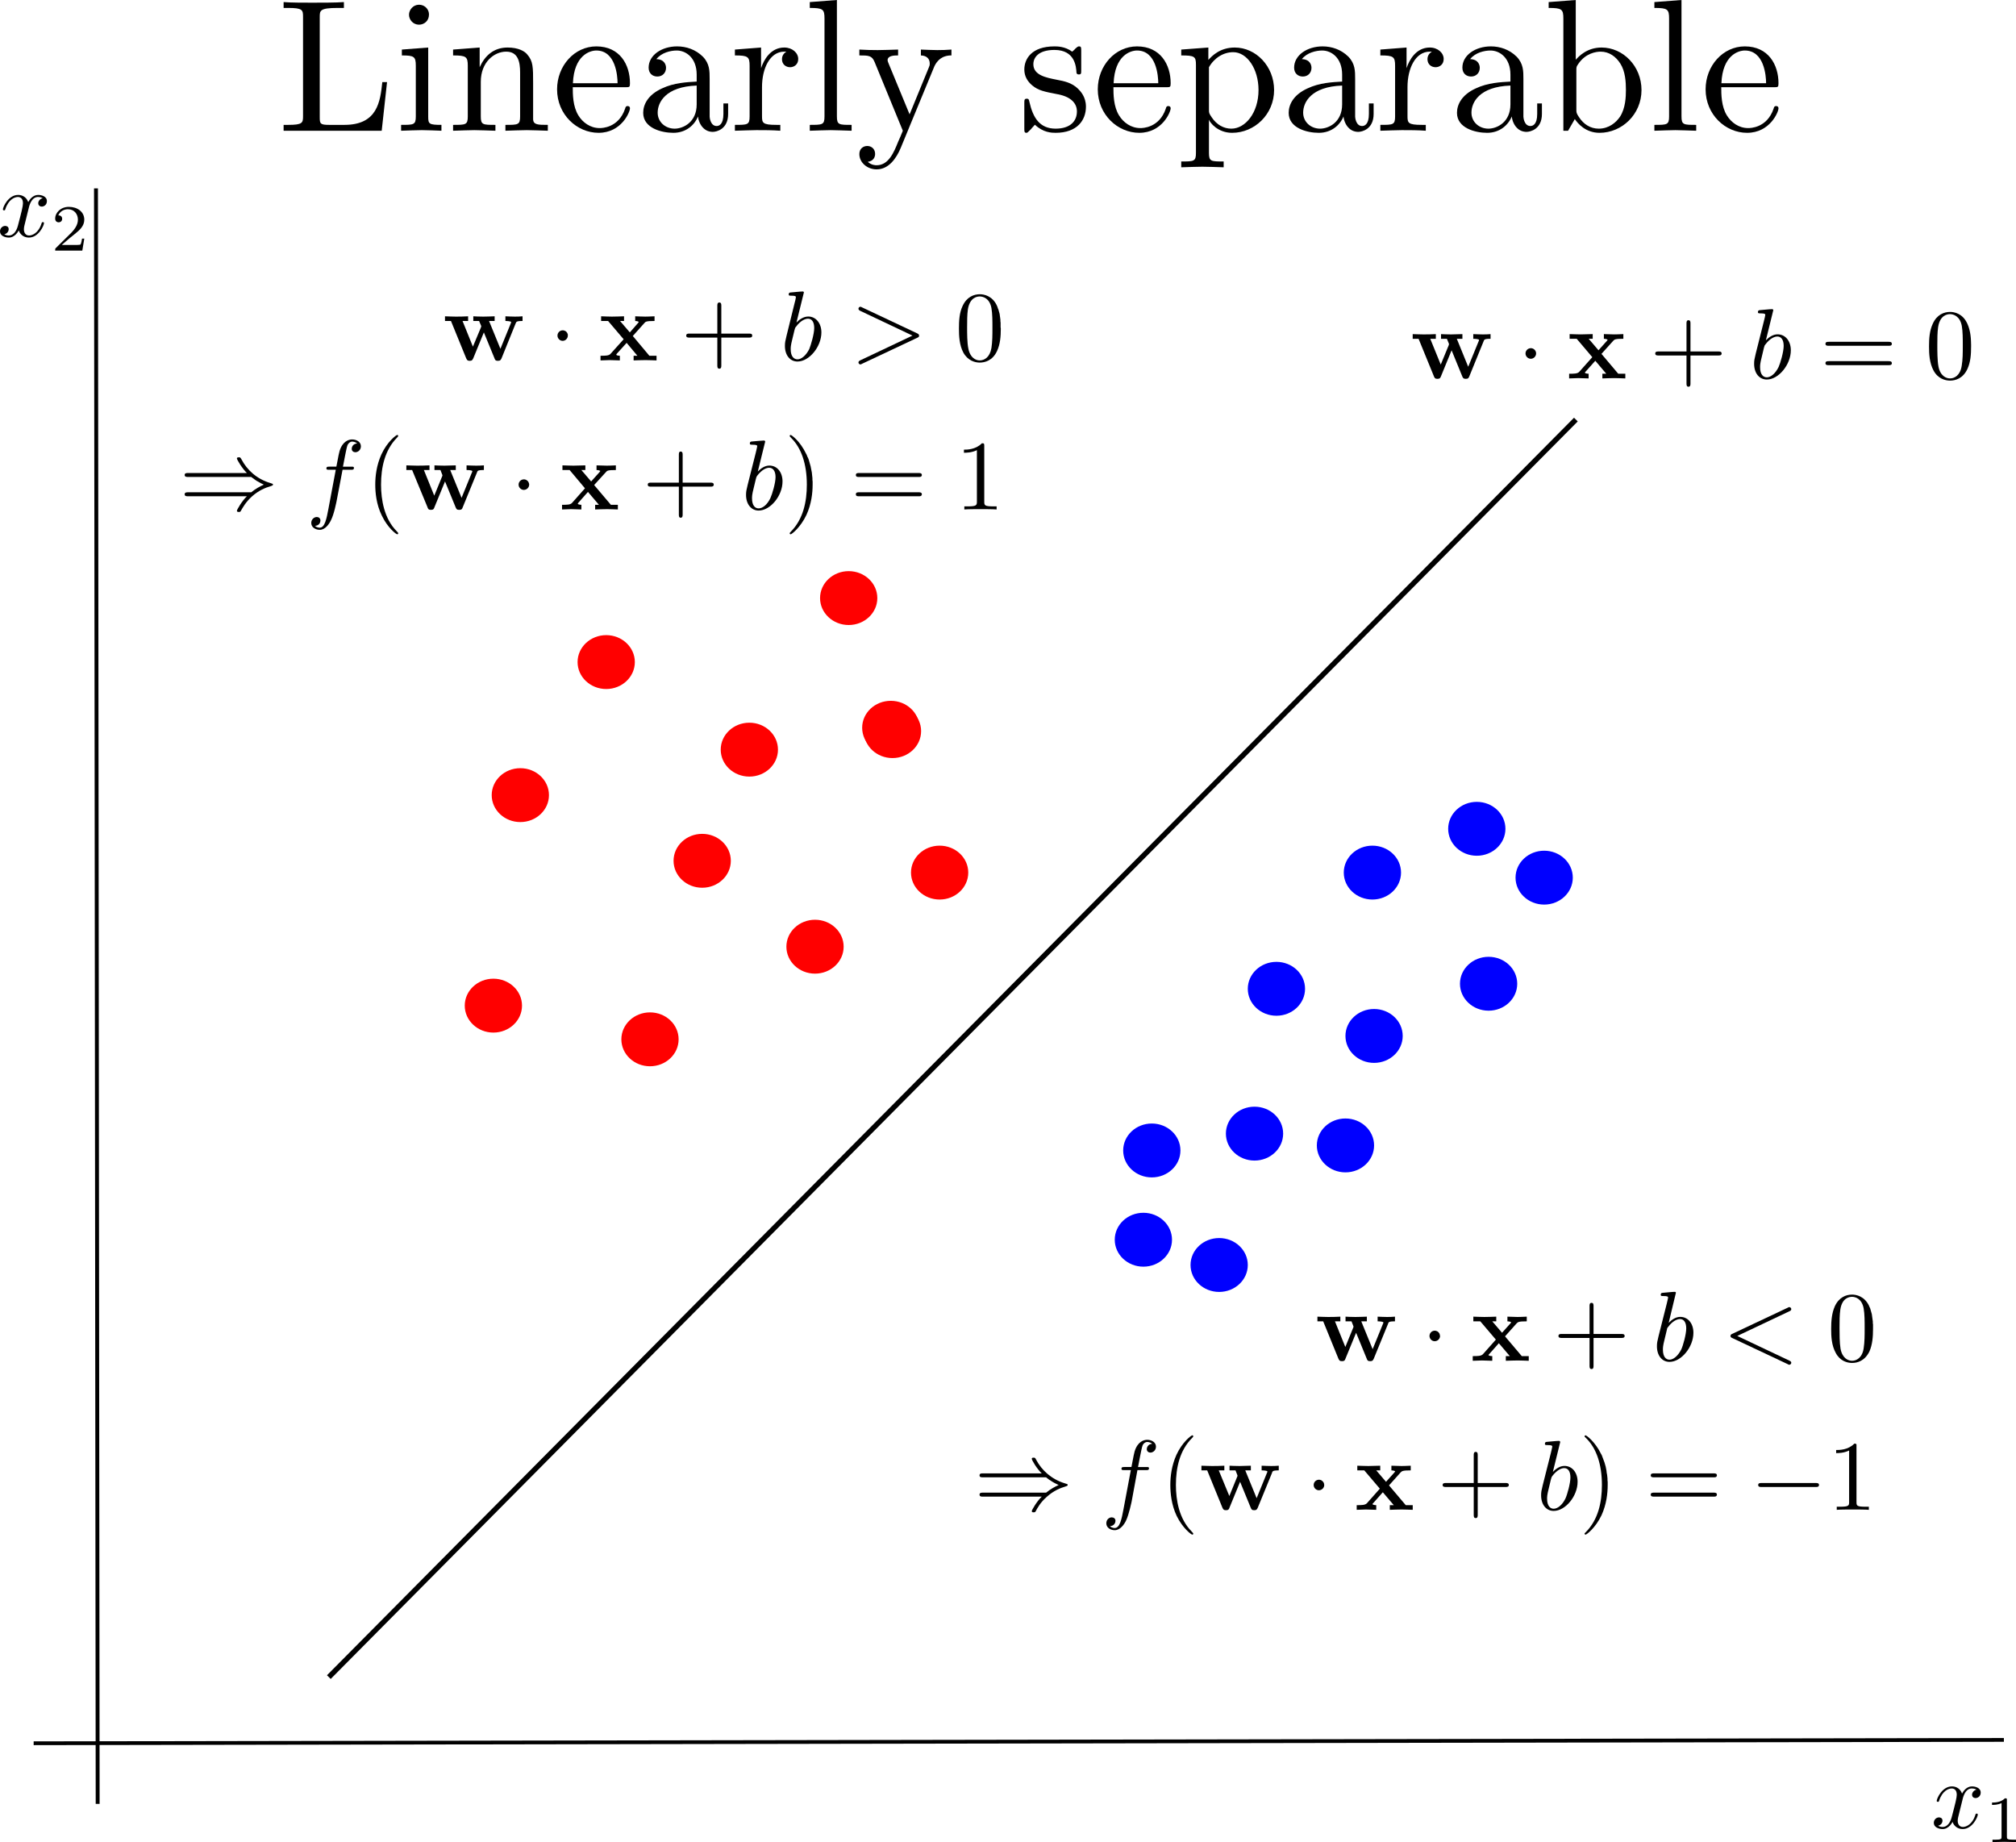 <?xml version="1.0" encoding="UTF-8" standalone="no"?>
<!-- Created with Inkscape (http://www.inkscape.org/) -->

<svg
   xmlns:dc="http://purl.org/dc/elements/1.1/"
   xmlns:cc="http://creativecommons.org/ns#"
   xmlns:rdf="http://www.w3.org/1999/02/22-rdf-syntax-ns#"
   xmlns:svg="http://www.w3.org/2000/svg"
   xmlns="http://www.w3.org/2000/svg"
   xmlns:sodipodi="http://sodipodi.sourceforge.net/DTD/sodipodi-0.dtd"
   xmlns:inkscape="http://www.inkscape.org/namespaces/inkscape"
   sodipodi:docname="linearly_separable_example.svg"
   inkscape:version="0.92.3 (2405546, 2018-03-11)"
   id="svg8"
   version="1.1"
   viewBox="0 0 159.987 146.17"
   height="146.17mm"
   width="159.987mm">
  <sodipodi:namedview
     fit-margin-bottom="0"
     fit-margin-right="0"
     fit-margin-left="0"
     fit-margin-top="0"
     inkscape:window-maximized="1"
     inkscape:window-y="98"
     inkscape:window-x="67"
     inkscape:window-height="2098"
     inkscape:window-width="3773"
     showguides="false"
     showgrid="false"
     inkscape:current-layer="svg8"
     inkscape:document-units="mm"
     inkscape:cy="269.56116"
     inkscape:cx="-46.642756"
     inkscape:zoom="1.979899"
     inkscape:pageshadow="2"
     inkscape:pageopacity="0.0"
     borderopacity="1.0"
     bordercolor="#666666"
     pagecolor="#ffffff"
     id="base" />
  <defs
     id="defs2" />
  <g
     transform="translate(2.004,-76.752)"
     inkscape:label="Layer 1"
     inkscape:groupmode="layer"
     id="layer1">
    <ellipse
       style="fill:#ff0000;stroke-width:0.265"
       id="path10"
       cx="39.289"
       cy="139.846"
       rx="2.272"
       ry="2.138" />
    <ellipse
       style="fill:#ff0000;stroke-width:0.265"
       id="path10-3"
       cx="57.463"
       cy="136.237"
       rx="2.272"
       ry="2.138" />
    <ellipse
       style="fill:#ff0000;stroke-width:0.265"
       id="path10-6"
       cx="68.688"
       cy="134.5"
       rx="2.272"
       ry="2.138" />
    <ellipse
       style="fill:#ff0000;stroke-width:0.265"
       id="path10-7"
       cx="68.822"
       cy="134.767"
       rx="2.272"
       ry="2.138" />
    <ellipse
       style="fill:#ff0000;stroke-width:0.265"
       id="path10-5"
       cx="53.721"
       cy="145.057"
       rx="2.272"
       ry="2.138" />
    <ellipse
       style="fill:#ff0000;stroke-width:0.265"
       id="path10-35"
       cx="62.675"
       cy="151.873"
       rx="2.272"
       ry="2.138" />
    <ellipse
       style="fill:#ff0000;stroke-width:0.265"
       id="path10-62"
       cx="65.347"
       cy="124.21"
       rx="2.272"
       ry="2.138" />
    <ellipse
       style="fill:#ff0000;stroke-width:0.265"
       id="path10-9"
       cx="72.564"
       cy="145.993"
       rx="2.272"
       ry="2.138" />
    <ellipse
       style="fill:#ff0000;stroke-width:0.265"
       id="path10-1"
       cx="46.104"
       cy="129.288"
       rx="2.272"
       ry="2.138" />
    <ellipse
       style="fill:#ff0000;stroke-width:0.265"
       id="path10-2"
       cx="49.578"
       cy="159.223"
       rx="2.272"
       ry="2.138" />
    <ellipse
       style="fill:#ff0000;stroke-width:0.265"
       id="path10-70"
       cx="37.15"
       cy="156.55"
       rx="2.272"
       ry="2.138" />
    <ellipse
       style="fill:#0000ff;stroke-width:0.265"
       id="path10-93"
       cx="89.402"
       cy="168.042"
       rx="2.272"
       ry="2.138" />
    <ellipse
       style="fill:#0000ff;stroke-width:0.265"
       id="path10-93-6"
       cx="88.733"
       cy="175.125"
       rx="2.272"
       ry="2.138" />
    <ellipse
       style="fill:#0000ff;stroke-width:0.265"
       id="path10-93-0"
       cx="94.747"
       cy="177.13"
       rx="2.272"
       ry="2.138" />
    <ellipse
       style="fill:#0000ff;stroke-width:0.265"
       id="path10-93-62"
       cx="104.77"
       cy="167.642"
       rx="2.272"
       ry="2.138" />
    <ellipse
       style="fill:#0000ff;stroke-width:0.265"
       id="path10-93-61"
       cx="107.041"
       cy="158.955"
       rx="2.272"
       ry="2.138" />
    <ellipse
       style="fill:#0000ff;stroke-width:0.265"
       id="path10-93-8"
       cx="97.553"
       cy="166.706"
       rx="2.272"
       ry="2.138" />
    <ellipse
       style="fill:#0000ff;stroke-width:0.265"
       id="path10-93-7"
       cx="99.291"
       cy="155.214"
       rx="2.272"
       ry="2.138" />
    <ellipse
       style="fill:#0000ff;stroke-width:0.265"
       id="path10-93-9"
       cx="120.539"
       cy="146.394"
       rx="2.272"
       ry="2.138" />
    <ellipse
       style="fill:#0000ff;stroke-width:0.265"
       id="path10-93-2"
       cx="115.193"
       cy="142.518"
       rx="2.272"
       ry="2.138" />
    <ellipse
       style="fill:#0000ff;stroke-width:0.265"
       id="path10-93-02"
       cx="106.908"
       cy="145.993"
       rx="2.272"
       ry="2.138" />
    <ellipse
       style="fill:#0000ff;stroke-width:0.265"
       id="path10-93-3"
       cx="116.129"
       cy="154.813"
       rx="2.272"
       ry="2.138" />
    <path
       style="fill:none;stroke:#000000;stroke-width:0.417px;stroke-linecap:butt;stroke-linejoin:miter;stroke-opacity:1"
       d="M 24.093,209.831 123.055,110.045"
       id="path156"
       inkscape:connector-curvature="0" />
    <path
       style="fill:none;stroke:#000000;stroke-width:0.31px;stroke-linecap:butt;stroke-linejoin:miter;stroke-opacity:1"
       d="M 5.613,91.701 5.746,219.893"
       id="path339"
       inkscape:connector-curvature="0" />
    <path
       style="fill:none;stroke:#000000;stroke-width:0.299px;stroke-linecap:butt;stroke-linejoin:miter;stroke-opacity:1"
       d="M 0.667,215.081 157.022,214.815"
       id="path341"
       inkscape:connector-curvature="0" />
    <g
       id="g654"
       transform="matrix(0.5,0,0,0.5,109.166,171.361)">
      <g
         id="content"
         transform="matrix(0.3,0,0,-0.3,-52.5,222.75)"
         xml:space="preserve"
         stroke-miterlimit="10.433"
         font-style="normal"
         font-variant="normal"
         font-weight="normal"
         font-stretch="normal"
         font-size-adjust="none"
         letter-spacing="normal"
         word-spacing="normal"
         style="font-style:normal;font-variant:normal;font-weight:normal;font-stretch:normal;letter-spacing:normal;word-spacing:normal;text-anchor:start;fill:none;fill-opacity:1;fill-rule:evenodd;stroke:#000000;stroke-linecap:butt;stroke-linejoin:miter;stroke-miterlimit:10.433;stroke-dasharray:none;stroke-dashoffset:0;stroke-opacity:1"><path
           d="m 472.16,421.25 0.03,0.13 0.04,0.15 0.04,0.16 0.04,0.18 0.06,0.19 0.06,0.21 0.06,0.22 0.07,0.22 0.08,0.23 0.09,0.24 0.1,0.25 0.1,0.24 0.11,0.25 0.12,0.25 0.13,0.25 0.14,0.25 0.15,0.24 0.15,0.24 0.17,0.23 0.18,0.22 0.18,0.22 0.2,0.2 0.21,0.19 0.22,0.18 0.23,0.16 0.25,0.14 0.12,0.07 0.13,0.06 0.14,0.05 0.13,0.05 0.14,0.05 0.14,0.04 0.15,0.03 0.15,0.03 0.15,0.02 0.16,0.02 0.16,0.01 h 0.16 c 0.25,0 1.44,0 2.48,-0.64 -1.39,-0.25 -2.39,-1.5 -2.39,-2.69 0,-0.79 0.55,-1.75 1.89,-1.75 1.1,0 2.69,0.89 2.69,2.89 0,2.6 -2.94,3.28 -4.63,3.28 -2.89,0 -4.64,-2.64 -5.23,-3.78 -1.25,3.28 -3.94,3.78 -5.37,3.78 -5.19,0 -8.04,-6.42 -8.04,-7.67 0,-0.5 0.5,-0.5 0.61,-0.5 0.39,0 0.55,0.11 0.64,0.55 1.69,5.28 4.99,6.53 6.68,6.53 0.95,0 2.68,-0.44 2.68,-3.33 0,-1.54 -0.84,-4.89 -2.68,-11.86 -0.8,-3.09 -2.54,-5.18 -4.74,-5.18 -0.3,0 -1.44,0 -2.48,0.65 1.25,0.24 2.34,1.28 2.34,2.69 0,1.34 -1.09,1.73 -1.84,1.73 -1.5,0 -2.75,-1.29 -2.75,-2.89 0,-2.28 2.5,-3.28 4.68,-3.28 3.3,0 5.08,3.49 5.24,3.78 0.59,-1.84 2.39,-3.78 5.37,-3.78 5.14,0 7.99,6.42 7.99,7.67 0,0.5 -0.45,0.5 -0.61,0.5 -0.44,0 -0.55,-0.2 -0.64,-0.54 -1.64,-5.33 -5.03,-6.53 -6.63,-6.53 -1.95,0 -2.75,1.59 -2.75,3.29 0,1.1 0.3,2.19 0.86,4.38 z"
           id="path649"
           inkscape:connector-curvature="0"
           style="fill:#000000;stroke-width:0" /><path
           d="m 495.63,420.92 v 0.04 0.04 0.05 0.04 0.03 0.04 0.04 0.03 0.04 0.03 l -0.01,0.03 v 0.03 0.03 l -0.01,0.03 v 0.03 0.02 l -0.01,0.03 v 0.02 l -0.01,0.03 v 0.02 l -0.01,0.04 -0.02,0.04 -0.02,0.03 -0.02,0.03 -0.02,0.03 -0.02,0.03 -0.03,0.02 -0.03,0.02 -0.03,0.02 -0.04,0.01 -0.04,0.01 -0.05,0.02 h -0.02 -0.02 l -0.03,0.01 h -0.03 l -0.02,0.01 h -0.03 -0.03 -0.03 -0.03 l -0.04,0.01 h -0.03 -0.04 -0.03 -0.04 -0.04 -0.04 -0.04 -0.04 -0.05 -0.04 c -2.24,-2.2 -5.39,-2.23 -6.83,-2.23 v -1.25 c 0.84,0 3.14,0 5.04,0.97 v -17.77 c 0,-1.16 0,-1.61 -3.48,-1.61 h -1.31 v -1.25 c 0.62,0.03 4.9,0.14 6.2,0.14 1.08,0 5.47,-0.11 6.24,-0.14 v 1.25 h -1.33 c -3.49,0 -3.49,0.45 -3.49,1.61 z"
           id="path651"
           inkscape:connector-curvature="0"
           style="fill:#000000;stroke-width:0" /></g>    </g>
    <g
       id="g764"
       transform="matrix(0.5,0,0,0.5,-44.298,45.076)">
      <g
         word-spacing="normal"
         letter-spacing="normal"
         font-size-adjust="none"
         font-stretch="normal"
         font-weight="normal"
         font-variant="normal"
         font-style="normal"
         stroke-miterlimit="10.433"
         xml:space="preserve"
         transform="matrix(0.3,0,0,-0.3,-52.5,222.75)"
         id="g762"
         style="font-style:normal;font-variant:normal;font-weight:normal;font-stretch:normal;letter-spacing:normal;word-spacing:normal;text-anchor:start;fill:none;fill-opacity:1;fill-rule:evenodd;stroke:#000000;stroke-linecap:butt;stroke-linejoin:miter;stroke-miterlimit:10.433;stroke-dasharray:none;stroke-dashoffset:0;stroke-opacity:1"><path
           id="path758"
           d="m 472.16,421.25 0.03,0.13 0.04,0.15 0.04,0.16 0.04,0.18 0.06,0.19 0.06,0.21 0.06,0.22 0.07,0.22 0.08,0.23 0.09,0.24 0.1,0.25 0.1,0.24 0.11,0.25 0.12,0.25 0.13,0.25 0.14,0.25 0.15,0.24 0.15,0.24 0.17,0.23 0.18,0.22 0.18,0.22 0.2,0.2 0.21,0.19 0.22,0.18 0.23,0.16 0.25,0.14 0.12,0.07 0.13,0.06 0.14,0.05 0.13,0.05 0.14,0.05 0.14,0.04 0.15,0.03 0.15,0.03 0.15,0.02 0.16,0.02 0.16,0.01 h 0.16 c 0.25,0 1.44,0 2.48,-0.64 -1.39,-0.25 -2.39,-1.5 -2.39,-2.69 0,-0.79 0.55,-1.75 1.89,-1.75 1.1,0 2.69,0.89 2.69,2.89 0,2.6 -2.94,3.28 -4.63,3.28 -2.89,0 -4.64,-2.64 -5.23,-3.78 -1.25,3.28 -3.94,3.78 -5.37,3.78 -5.19,0 -8.04,-6.42 -8.04,-7.67 0,-0.5 0.5,-0.5 0.61,-0.5 0.39,0 0.55,0.11 0.64,0.55 1.69,5.28 4.99,6.53 6.68,6.53 0.95,0 2.68,-0.44 2.68,-3.33 0,-1.54 -0.84,-4.89 -2.68,-11.86 -0.8,-3.09 -2.54,-5.18 -4.74,-5.18 -0.3,0 -1.44,0 -2.48,0.65 1.25,0.24 2.34,1.28 2.34,2.69 0,1.34 -1.09,1.73 -1.84,1.73 -1.5,0 -2.75,-1.29 -2.75,-2.89 0,-2.28 2.5,-3.28 4.68,-3.28 3.3,0 5.08,3.49 5.24,3.78 0.59,-1.84 2.39,-3.78 5.37,-3.78 5.14,0 7.99,6.42 7.99,7.67 0,0.5 -0.45,0.5 -0.61,0.5 -0.44,0 -0.55,-0.2 -0.64,-0.54 -1.64,-5.33 -5.03,-6.53 -6.63,-6.53 -1.95,0 -2.75,1.59 -2.75,3.29 0,1.1 0.3,2.19 0.86,4.38 z"
           inkscape:connector-curvature="0"
           style="fill:#000000;stroke-width:0" /><path
           id="path760"
           d="m 501.55,405.11 h -1.18 c -0.1,-0.77 -0.46,-2.83 -0.91,-3.18 -0.26,-0.2 -2.95,-0.2 -3.44,-0.2 h -6.42 c 3.66,3.23 4.88,4.2 6.97,5.84 2.58,2.07 4.98,4.22 4.98,7.54 0,4.21 -3.68,6.79 -8.15,6.79 -4.31,0 -7.25,-3.03 -7.25,-6.23 0,-1.78 1.5,-1.96 1.86,-1.96 0.83,0 1.84,0.6 1.84,1.85 0,0.62 -0.25,1.84 -2.06,1.84 1.08,2.47 3.45,3.24 5.09,3.24 3.49,0 5.3,-2.71 5.3,-5.53 0,-3.04 -2.16,-5.44 -3.28,-6.69 l -8.39,-8.3 c -0.36,-0.31 -0.36,-0.39 -0.36,-1.36 h 14.36 z"
           inkscape:connector-curvature="0"
           style="fill:#000000;stroke-width:0" /></g>    </g>
    <g
       transform="translate(-64.145,-13.764)"
       id="g914">
      <g
         style="font-style:normal;font-variant:normal;font-weight:normal;font-stretch:normal;letter-spacing:normal;word-spacing:normal;text-anchor:start;fill:none;fill-opacity:1;fill-rule:evenodd;stroke:#000000;stroke-linecap:butt;stroke-linejoin:miter;stroke-miterlimit:10.433;stroke-dasharray:none;stroke-dashoffset:0;stroke-opacity:1"
         id="g912"
         transform="matrix(0.3,0,0,-0.3,-52.5,222.75)"
         xml:space="preserve"
         stroke-miterlimit="10.433"
         font-style="normal"
         font-variant="normal"
         font-weight="normal"
         font-stretch="normal"
         font-size-adjust="none"
         letter-spacing="normal"
         word-spacing="normal"><path
           style="fill:#000000;stroke-width:0"
           inkscape:connector-curvature="0"
           d="m 484.52,419.06 h -1.25 c -0.55,-5.1 -1.25,-11.31 -10.02,-11.31 h -4.07 c -2.35,0 -2.46,0.34 -2.46,1.98 v 26.56 c 0,1.69 0,2.39 4.74,2.39 h 1.65 v 1.55 c -1.79,-0.16 -6.32,-0.16 -8.37,-0.16 -1.94,0 -5.83,0 -7.58,0.16 v -1.55 h 1.2 c 3.83,0 3.94,-0.54 3.94,-2.34 v -26.25 c 0,-1.8 -0.11,-2.34 -3.94,-2.34 h -1.2 v -1.55 h 25.95 z"
           id="path876" /><path
           style="fill:#000000;stroke-width:0"
           inkscape:connector-curvature="0"
           d="m 495.41,428.21 -6.97,-0.54 v -1.55 c 3.24,0 3.69,-0.3 3.69,-2.73 v -13.41 c 0,-2.23 -0.55,-2.23 -3.89,-2.23 v -1.55 c 1.59,0.05 4.28,0.16 5.48,0.16 1.75,0 3.49,-0.11 5.19,-0.16 v 1.55 c -3.3,0 -3.5,0.25 -3.5,2.18 z"
           id="path878" /><path
           style="fill:#000000;stroke-width:0"
           inkscape:connector-curvature="0"
           d="m 495.61,436.89 v 0.14 l -0.01,0.15 -0.02,0.14 -0.02,0.14 -0.03,0.13 -0.04,0.13 -0.04,0.13 -0.05,0.12 -0.06,0.12 -0.06,0.12 -0.07,0.11 -0.07,0.1 -0.07,0.1 -0.08,0.1 -0.09,0.1 -0.09,0.08 -0.09,0.09 -0.1,0.08 -0.1,0.07 -0.1,0.07 -0.11,0.07 -0.11,0.06 -0.11,0.05 -0.12,0.05 -0.12,0.04 -0.12,0.04 -0.12,0.03 -0.12,0.03 -0.13,0.02 -0.13,0.01 -0.13,0.01 -0.13,0.01 c -1.54,0 -2.64,-1.35 -2.64,-2.64 0,-1.35 1.1,-2.64 2.64,-2.64 1.39,0 2.64,1.04 2.64,2.64 z"
           id="path880" /><path
           style="fill:#000000;stroke-width:0"
           inkscape:connector-curvature="0"
           d="m 505.88,423.34 v -13.36 c 0,-2.23 -0.55,-2.23 -3.89,-2.23 v -1.55 c 1.75,0.05 4.28,0.16 5.62,0.16 1.3,0 3.89,-0.11 5.58,-0.16 v 1.55 c -3.33,0 -3.87,0 -3.87,2.23 v 9.17 c 0,5.19 3.53,7.97 6.71,7.97 3.15,0 3.69,-2.69 3.69,-5.53 v -11.61 c 0,-2.23 -0.54,-2.23 -3.89,-2.23 v -1.55 c 1.75,0.05 4.3,0.16 5.64,0.16 1.3,0 3.88,-0.11 5.58,-0.16 v 1.55 c -2.59,0 -3.84,0 -3.89,1.5 v 9.51 c 0,4.28 0,5.83 -1.55,7.61 -0.68,0.86 -2.34,1.84 -5.21,1.84 -3.65,0 -5.99,-2.14 -7.38,-5.21 v 5.21 l -7.03,-0.54 v -1.55 c 3.48,0 3.89,-0.34 3.89,-2.78 z"
           id="path882" /><path
           style="fill:#000000;stroke-width:0"
           inkscape:connector-curvature="0"
           d="m 533.65,417.71 0.04,1.05 c 0.3,7.42 4.49,8.66 6.19,8.66 5.12,0 5.62,-6.72 5.62,-8.66 h -11.81 l -0.04,-1.05 h 13.9 c 1.1,0 1.23,0 1.23,1.05 0,4.92 -2.68,9.75 -8.9,9.75 -5.78,0 -10.38,-5.12 -10.38,-11.36 0,-6.67 5.24,-11.5 10.97,-11.5 6.08,0 8.31,5.53 8.31,6.47 0,0.5 -0.38,0.61 -0.63,0.61 -0.46,0 -0.55,-0.3 -0.66,-0.7 -1.74,-5.13 -6.22,-5.13 -6.72,-5.13 -2.5,0 -4.49,1.49 -5.62,3.33 -1.5,2.39 -1.5,5.69 -1.5,7.48 z"
           id="path884" /><path
           style="fill:#000000;stroke-width:0"
           inkscape:connector-curvature="0"
           d="m 566.78,409.98 0.03,-0.19 0.03,-0.18 0.03,-0.19 0.04,-0.18 0.05,-0.19 0.06,-0.18 0.06,-0.18 0.07,-0.18 0.07,-0.18 0.09,-0.17 0.08,-0.18 0.1,-0.16 0.1,-0.16 0.1,-0.16 0.12,-0.16 0.12,-0.14 0.12,-0.14 0.14,-0.14 0.13,-0.13 0.15,-0.12 0.15,-0.12 0.16,-0.1 0.16,-0.1 0.17,-0.09 0.17,-0.08 0.18,-0.07 0.19,-0.06 0.19,-0.05 0.2,-0.04 0.21,-0.03 0.21,-0.02 0.22,-0.01 c 1.03,0 4.07,0.71 4.07,4.74 v 2.78 h -1.25 v -2.78 c 0,-2.89 -1.23,-3.19 -1.79,-3.19 -1.64,0 -1.85,2.23 -1.85,2.48 v 9.97 c 0,2.1 0,4.03 -1.78,5.88 -1.95,1.93 -4.43,2.73 -6.83,2.73 -4.09,0 -7.53,-2.33 -7.53,-5.62 0,-1.49 1,-2.35 2.3,-2.35 1.39,0 2.3,1 2.3,2.3 0,0.59 -0.25,2.23 -2.55,2.3 1.34,1.73 3.78,2.28 5.38,2.28 2.45,0 5.28,-1.94 5.28,-6.38 v -1.84 -1.05 -4.98 c 0,-4.74 -3.58,-6.42 -5.83,-6.42 -2.44,0 -4.49,1.75 -4.49,4.23 0,2.73 2.1,6.88 10.32,7.17 v 0 1.05 c -2.53,-0.14 -6.02,-0.3 -9.16,-1.8 -3.74,-1.69 -4.99,-4.28 -4.99,-6.47 0,-4.03 4.83,-5.28 7.97,-5.28 3.3,0 5.58,1.99 6.53,4.33 z"
           id="path886" /><path
           style="fill:#000000;stroke-width:0"
           inkscape:connector-curvature="0"
           d="m 583.46,422.75 v 5.46 l -6.92,-0.54 v -1.55 c 3.48,0 3.89,-0.34 3.89,-2.78 v -13.36 c 0,-2.23 -0.55,-2.23 -3.89,-2.23 v -1.55 c 1.95,0.05 4.28,0.16 5.69,0.16 1.98,0 4.32,0 6.32,-0.16 v 1.55 h -1.04 c -3.69,0 -3.8,0.54 -3.8,2.34 v 7.67 c 0,4.92 2.09,9.36 5.89,9.36 0.35,0 0.44,0 0.55,-0.05 -0.16,-0.04 -1.16,-0.64 -1.16,-1.93 0,-1.41 1.05,-2.14 2.16,-2.14 0.89,0 2.14,0.59 2.14,2.18 0,1.6 -1.55,3.03 -3.69,3.03 -3.64,0 -5.44,-3.32 -6.14,-5.46 z"
           id="path888" /><path
           style="fill:#000000;stroke-width:0"
           inkscape:connector-curvature="0"
           d="m 603.52,440.78 -7.17,-0.55 v -1.55 c 3.48,0 3.89,-0.34 3.89,-2.79 v -25.91 c 0,-2.23 -0.55,-2.23 -3.89,-2.23 v -1.55 c 1.64,0.05 4.28,0.16 5.53,0.16 1.25,0 3.69,-0.11 5.53,-0.16 v 1.55 c -3.34,0 -3.89,0 -3.89,2.23 z"
           id="path890" /><path
           style="fill:#000000;stroke-width:0"
           inkscape:connector-curvature="0"
           d="m 629.18,422.93 0.06,0.15 0.06,0.14 0.07,0.14 0.06,0.13 0.07,0.12 0.07,0.13 0.07,0.12 0.08,0.11 0.14,0.22 0.16,0.2 0.16,0.19 0.16,0.18 0.16,0.16 0.17,0.14 0.16,0.14 0.17,0.12 0.17,0.11 0.17,0.1 0.17,0.09 0.17,0.09 0.17,0.07 0.17,0.06 0.16,0.05 0.16,0.05 0.16,0.04 0.15,0.03 0.15,0.03 0.14,0.02 0.13,0.02 0.13,0.02 0.13,0.01 h 0.11 l 0.11,0.01 h 0.1 0.09 0.08 v 1.55 c -1.16,-0.1 -2.6,-0.14 -3.74,-0.14 -0.9,0 -3.25,0.09 -4.34,0.14 v -1.55 c 1.54,-0.05 2.34,-0.89 2.34,-2.14 0,-0.5 -0.05,-0.59 -0.3,-1.19 l -5.03,-12.26 -5.53,13.4 c -0.2,0.5 -0.29,0.71 -0.29,0.91 0,1.28 1.84,1.28 2.78,1.28 v 1.55 c -1.28,-0.05 -4.58,-0.14 -5.43,-0.14 -1.34,0 -3.34,0.04 -4.82,0.14 v -1.55 c 2.39,0 3.32,0 4.03,-1.73 l 7.47,-18.19 c -0.25,-0.64 -0.94,-2.3 -1.25,-2.94 -1.1,-2.73 -2.49,-6.19 -5.68,-6.19 -0.25,0 -1.38,0 -2.34,0.91 1.55,0.2 1.94,1.3 1.94,2.09 0,1.3 -0.94,2.1 -2.08,2.1 -1,0 -2.09,-0.66 -2.09,-2.14 0,-2.25 2.09,-4.05 4.57,-4.05 3.15,0 5.19,2.84 6.38,5.69 z"
           id="path892" /><path
           style="fill:#000000;stroke-width:0"
           inkscape:connector-curvature="0"
           d="m 661.82,415.87 0.11,-0.02 0.13,-0.02 0.14,-0.03 0.16,-0.04 0.17,-0.04 0.18,-0.04 0.18,-0.05 0.2,-0.06 0.21,-0.06 0.21,-0.07 0.21,-0.08 0.22,-0.08 0.22,-0.1 0.22,-0.1 0.23,-0.11 0.21,-0.12 0.22,-0.14 0.21,-0.14 0.21,-0.15 0.19,-0.16 0.19,-0.18 0.19,-0.19 0.16,-0.2 0.16,-0.21 0.14,-0.22 0.07,-0.12 0.06,-0.12 0.06,-0.13 0.06,-0.12 0.04,-0.14 0.05,-0.13 0.04,-0.14 0.04,-0.14 0.03,-0.15 0.02,-0.15 0.02,-0.16 0.02,-0.15 0.01,-0.17 v -0.16 c 0,-2.53 -1.75,-4.53 -5.63,-4.53 -4.18,0 -5.98,2.84 -6.93,7.07 -0.15,0.64 -0.19,0.85 -0.69,0.85 -0.66,0 -0.66,-0.35 -0.66,-1.25 v -6.58 c 0,-0.84 0,-1.19 0.55,-1.19 0.25,0 0.3,0.05 1.25,1 0.09,0.1 0.09,0.19 1,1.14 2.19,-2.09 4.44,-2.14 5.48,-2.14 5.72,0 8.02,3.35 8.02,6.92 0,2.64 -1.5,4.14 -2.1,4.74 -1.64,1.59 -3.59,2 -5.68,2.39 -2.78,0.55 -6.13,1.2 -6.13,4.09 0,1.74 1.3,3.78 5.58,3.78 5.48,0 5.73,-4.48 5.83,-6.03 0.06,-0.45 0.5,-0.45 0.61,-0.45 0.64,0 0.64,0.25 0.64,1.2 v 5.03 c 0,0.85 0,1.19 -0.55,1.19 -0.25,0 -0.34,0 -1,-0.59 -0.14,-0.21 -0.64,-0.64 -0.84,-0.8 -1.89,1.39 -3.94,1.39 -4.69,1.39 -6.08,0 -7.97,-3.33 -7.97,-6.12 0,-1.74 0.8,-3.14 2.14,-4.24 1.6,-1.29 3,-1.59 6.58,-2.28 z"
           id="path894" /><path
           style="fill:#000000;stroke-width:0"
           inkscape:connector-curvature="0"
           d="m 676.67,417.71 0.05,1.05 c 0.3,7.42 4.48,8.66 6.19,8.66 5.12,0 5.62,-6.72 5.62,-8.66 h -11.81 l -0.05,-1.05 h 13.91 c 1.09,0 1.23,0 1.23,1.05 0,4.92 -2.69,9.75 -8.9,9.75 -5.79,0 -10.38,-5.12 -10.38,-11.36 0,-6.67 5.24,-11.5 10.97,-11.5 6.08,0 8.31,5.53 8.31,6.47 0,0.5 -0.39,0.61 -0.64,0.61 -0.45,0 -0.55,-0.3 -0.65,-0.7 -1.74,-5.13 -6.22,-5.13 -6.72,-5.13 -2.5,0 -4.49,1.49 -5.63,3.33 -1.5,2.39 -1.5,5.69 -1.5,7.48 z"
           id="path896" /><path
           style="fill:#000000;stroke-width:0"
           inkscape:connector-curvature="0"
           d="m 701.78,424.93 v 3.28 l -7.17,-0.54 v -1.55 c 3.55,0 3.89,-0.3 3.89,-2.48 v -23.32 c 0,-2.25 -0.55,-2.25 -3.89,-2.25 v -1.54 c 1.7,0.06 4.28,0.15 5.58,0.15 1.34,0 3.89,-0.09 5.64,-0.15 v 1.54 c -3.35,0 -3.89,0 -3.89,2.25 v 8.36 0.46 l 0.7,0.65 c -0.7,1.05 -0.7,1.1 -0.7,2.08 v 0 11.13 c 1.44,2.53 3.89,3.98 6.42,3.98 3.64,0 6.69,-4.39 6.69,-10.02 0,-6.03 -3.5,-10.21 -7.19,-10.21 -1.98,0 -3.88,1 -5.22,3.04 l -0.7,-0.65 c 0.25,-0.8 2.34,-3.49 6.12,-3.49 5.94,0 11.11,4.88 11.11,11.31 0,6.33 -4.83,11.25 -10.4,11.25 -3.89,0 -5.99,-2.18 -6.99,-3.28 z"
           id="path898" /><path
           style="fill:#000000;stroke-width:0"
           inkscape:connector-curvature="0"
           d="m 737.53,409.98 0.02,-0.19 0.03,-0.18 0.04,-0.19 0.04,-0.18 0.05,-0.19 0.05,-0.18 0.07,-0.18 0.06,-0.18 0.08,-0.18 0.08,-0.17 0.09,-0.18 0.09,-0.16 0.1,-0.16 0.11,-0.16 0.11,-0.16 0.12,-0.14 0.13,-0.14 0.13,-0.14 0.14,-0.13 0.14,-0.12 0.15,-0.12 0.16,-0.1 0.16,-0.1 0.17,-0.09 0.18,-0.08 0.18,-0.07 0.19,-0.06 0.19,-0.05 0.2,-0.04 0.2,-0.03 0.22,-0.02 0.21,-0.01 c 1.03,0 4.08,0.71 4.08,4.74 v 2.78 h -1.25 v -2.78 c 0,-2.89 -1.23,-3.19 -1.8,-3.19 -1.64,0 -1.84,2.23 -1.84,2.48 v 9.97 c 0,2.1 0,4.03 -1.78,5.88 -1.95,1.93 -4.44,2.73 -6.83,2.73 -4.09,0 -7.53,-2.33 -7.53,-5.62 0,-1.49 1,-2.35 2.3,-2.35 1.39,0 2.29,1 2.29,2.3 0,0.59 -0.25,2.23 -2.54,2.3 1.34,1.73 3.78,2.28 5.37,2.28 2.45,0 5.28,-1.94 5.28,-6.38 v -1.84 -1.05 -4.98 c 0,-4.74 -3.58,-6.42 -5.83,-6.42 -2.43,0 -4.48,1.75 -4.48,4.23 0,2.73 2.09,6.88 10.31,7.17 v 0 1.05 c -2.53,-0.14 -6.01,-0.3 -9.15,-1.8 -3.74,-1.69 -4.99,-4.28 -4.99,-6.47 0,-4.03 4.83,-5.28 7.97,-5.28 3.3,0 5.58,1.99 6.53,4.33 z"
           id="path900" /><path
           style="fill:#000000;stroke-width:0"
           inkscape:connector-curvature="0"
           d="m 754.21,422.75 v 5.46 l -6.93,-0.54 v -1.55 c 3.49,0 3.9,-0.34 3.9,-2.78 v -13.36 c 0,-2.23 -0.55,-2.23 -3.9,-2.23 v -1.55 c 1.96,0.05 4.29,0.16 5.69,0.16 1.99,0 4.33,0 6.33,-0.16 v 1.55 h -1.05 c -3.68,0 -3.79,0.54 -3.79,2.34 v 7.67 c 0,4.92 2.09,9.36 5.89,9.36 0.34,0 0.43,0 0.55,-0.05 -0.16,-0.04 -1.16,-0.64 -1.16,-1.93 0,-1.41 1.04,-2.14 2.16,-2.14 0.88,0 2.13,0.59 2.13,2.18 0,1.6 -1.54,3.03 -3.68,3.03 -3.64,0 -5.44,-3.32 -6.14,-5.46 z"
           id="path902" /><path
           style="fill:#000000;stroke-width:0"
           inkscape:connector-curvature="0"
           d="m 782.05,409.98 0.02,-0.19 0.03,-0.18 0.03,-0.19 0.05,-0.18 0.05,-0.19 0.05,-0.18 0.06,-0.18 0.07,-0.18 0.08,-0.18 0.08,-0.17 0.09,-0.18 0.09,-0.16 0.1,-0.16 0.11,-0.16 0.11,-0.16 0.12,-0.14 0.13,-0.14 0.13,-0.14 0.14,-0.13 0.14,-0.12 0.15,-0.12 0.16,-0.1 0.16,-0.1 0.17,-0.09 0.17,-0.08 0.19,-0.07 0.18,-0.06 0.2,-0.05 0.2,-0.04 0.2,-0.03 0.21,-0.02 0.22,-0.01 c 1.03,0 4.08,0.71 4.08,4.74 v 2.78 h -1.25 v -2.78 c 0,-2.89 -1.24,-3.19 -1.8,-3.19 -1.64,0 -1.85,2.23 -1.85,2.48 v 9.97 c 0,2.1 0,4.03 -1.78,5.88 -1.95,1.93 -4.43,2.73 -6.82,2.73 -4.1,0 -7.54,-2.33 -7.54,-5.62 0,-1.49 1,-2.35 2.3,-2.35 1.39,0 2.3,1 2.3,2.3 0,0.59 -0.25,2.23 -2.55,2.3 1.35,1.73 3.78,2.28 5.38,2.28 2.45,0 5.28,-1.94 5.28,-6.38 v -1.84 -1.05 -4.98 c 0,-4.74 -3.58,-6.42 -5.83,-6.42 -2.44,0 -4.48,1.75 -4.48,4.23 0,2.73 2.09,6.88 10.31,7.17 v 0 1.05 c -2.53,-0.14 -6.02,-0.3 -9.16,-1.8 -3.73,-1.69 -4.98,-4.28 -4.98,-6.47 0,-4.03 4.83,-5.28 7.97,-5.28 3.29,0 5.57,1.99 6.53,4.33 z"
           id="path904" /><path
           style="fill:#000000;stroke-width:0"
           inkscape:connector-curvature="0"
           d="m 798.97,424.98 v 15.8 l -7.17,-0.55 v -1.55 c 3.48,0 3.89,-0.34 3.89,-2.79 V 406.2 h 1.25 c 0.05,0.05 0.44,0.75 1.78,3.09 0.75,-1.15 2.85,-3.64 6.53,-3.64 l -0.2,1.1 c -2.23,0 -4.03,1.2 -5.22,3.04 -0.7,1.05 -0.7,1.19 -0.7,2.08 v 0 10.27 c 0,0.95 0,1 0.55,1.79 1.93,2.8 4.68,3.19 5.87,3.19 2.25,0 4.05,-1.3 5.23,-3.19 1.3,-2.04 1.46,-4.87 1.46,-6.92 0,-1.84 -0.11,-4.83 -1.55,-7.08 -1.04,-1.54 -2.94,-3.18 -5.64,-3.18 l 0.2,-1.1 c 5.94,0 11.11,4.88 11.11,11.31 0,6.33 -4.87,11.25 -10.56,11.25 -3.87,0 -6.03,-2.34 -6.83,-3.23 z"
           id="path906" /><path
           style="fill:#000000;stroke-width:0"
           inkscape:connector-curvature="0"
           d="m 826.94,440.78 -7.17,-0.55 v -1.55 c 3.48,0 3.89,-0.34 3.89,-2.79 v -25.91 c 0,-2.23 -0.55,-2.23 -3.89,-2.23 v -1.55 c 1.64,0.05 4.28,0.16 5.53,0.16 1.25,0 3.69,-0.11 5.53,-0.16 v 1.55 c -3.34,0 -3.89,0 -3.89,2.23 z"
           id="path908" /><path
           style="fill:#000000;stroke-width:0"
           inkscape:connector-curvature="0"
           d="m 837.46,417.71 0.04,1.05 c 0.3,7.42 4.49,8.66 6.19,8.66 5.13,0 5.63,-6.72 5.63,-8.66 H 837.5 l -0.04,-1.05 h 13.9 c 1.1,0 1.24,0 1.24,1.05 0,4.92 -2.69,9.75 -8.91,9.75 -5.78,0 -10.37,-5.12 -10.37,-11.36 0,-6.67 5.23,-11.5 10.96,-11.5 6.08,0 8.32,5.53 8.32,6.47 0,0.5 -0.39,0.61 -0.64,0.61 -0.46,0 -0.55,-0.3 -0.66,-0.7 -1.73,-5.13 -6.22,-5.13 -6.72,-5.13 -2.5,0 -4.48,1.49 -5.62,3.33 -1.5,2.39 -1.5,5.69 -1.5,7.48 z"
           id="path910" /></g>    </g>
    <g
       id="g1135"
       transform="translate(76.773,76.537)">
      <g
         transform="translate(-11.493,-0.802)"
         id="g2114">
        <g
           style="font-style:normal;font-variant:normal;font-weight:normal;font-stretch:normal;letter-spacing:normal;word-spacing:normal;text-anchor:start;fill:none;fill-opacity:1;fill-rule:evenodd;stroke:#000000;stroke-linecap:butt;stroke-linejoin:miter;stroke-miterlimit:10.433;stroke-dasharray:none;stroke-dashoffset:0;stroke-opacity:1"
           id="g2112"
           transform="matrix(0.159,0,0,-0.159,-27.801,95.631)"
           xml:space="preserve"
           stroke-miterlimit="10.433"
           font-style="normal"
           font-variant="normal"
           font-weight="normal"
           font-stretch="normal"
           font-size-adjust="none"
           letter-spacing="normal"
           word-spacing="normal"><path
             style="fill:#000000;stroke-width:0"
             inkscape:connector-curvature="0"
             d="m 492.24,424.93 0.05,0.12 0.04,0.11 0.03,0.06 0.03,0.05 0.03,0.05 0.04,0.05 0.04,0.04 0.04,0.05 0.05,0.04 0.06,0.05 0.06,0.04 0.06,0.04 0.08,0.03 0.08,0.04 0.08,0.03 0.1,0.03 0.11,0.03 0.11,0.03 0.13,0.02 0.06,0.01 0.07,0.02 0.07,0.01 0.08,0.01 0.07,0.01 0.08,0.01 0.09,0.01 h 0.08 l 0.09,0.01 0.1,0.01 h 0.09 l 0.1,0.01 0.1,0.01 h 0.11 l 0.11,0.01 h 0.11 0.12 l 0.12,0.01 h 0.12 0.13 0.13 0.14 v 2.34 c -1.16,-0.11 -2.64,-0.15 -3.84,-0.15 -1.35,0 -3.69,0.11 -4.79,0.15 v -2.34 c 0.46,0 2.89,-0.05 2.89,-0.59 0,-0.16 -0.14,-0.46 -0.2,-0.61 l -5.22,-12.75 -5.68,13.95 h 2.79 v 2.34 c -1.59,-0.04 -4.19,-0.15 -5.69,-0.15 -2.09,0 -4.18,0.11 -4.98,0.15 v -2.34 h 2.94 c 1.04,-2.5 1.04,-2.59 1.04,-2.64 0,-0.2 -0.14,-0.5 -0.18,-0.66 l -3.94,-9.56 -5.23,12.86 h 2.78 v 2.34 c -2.03,-0.11 -4.08,-0.15 -6.13,-0.15 -1.55,0 -3.73,0.11 -5.42,0.15 v -2.34 h 2.94 l 7.62,-18.64 c 0.35,-0.84 0.55,-1.34 1.78,-1.34 1.25,0 1.46,0.5 1.8,1.34 l 5.28,12.91 5.28,-12.91 c 0.36,-0.84 0.55,-1.34 1.8,-1.34 1.25,0 1.45,0.5 1.8,1.34 z"
             id="path2096" /><path
             style="fill:#000000;stroke-width:0"
             inkscape:connector-curvature="0"
             d="m 518.36,418.65 v 0.14 l -0.01,0.13 -0.02,0.13 -0.02,0.13 -0.03,0.13 -0.04,0.13 -0.04,0.12 -0.05,0.12 -0.05,0.11 -0.06,0.12 -0.06,0.11 -0.07,0.11 -0.08,0.1 -0.08,0.1 -0.08,0.1 -0.09,0.09 -0.09,0.08 -0.09,0.09 -0.1,0.08 -0.11,0.07 -0.1,0.07 -0.11,0.06 -0.12,0.06 -0.12,0.05 -0.12,0.05 -0.12,0.04 -0.12,0.04 -0.13,0.03 -0.13,0.02 -0.13,0.02 -0.14,0.01 h -0.13 c -1.44,0 -2.64,-1.18 -2.64,-2.64 0,-1.44 1.2,-2.64 2.64,-2.64 1.45,0 2.64,1.2 2.64,2.64 z"
             id="path2098" /><path
             style="fill:#000000;stroke-width:0"
             inkscape:connector-curvature="0"
             d="m 550.99,418.45 5.83,6.48 c 0.65,0.71 0.95,1.05 5.09,1.05 v 2.34 c -1.75,-0.11 -4.34,-0.15 -4.59,-0.15 -1.25,0 -3.74,0.11 -5.13,0.15 v -2.34 c 0.69,0 1.3,-0.11 1.89,-0.45 -0.2,-0.3 -0.2,-0.39 -0.4,-0.6 l -4.18,-4.68 -4.89,5.73 h 2 v 2.34 c -1.29,-0.04 -4.43,-0.15 -6.03,-0.15 -1.59,0 -3.84,0.11 -5.48,0.15 v -2.34 h 3.53 l 7.78,-9.17 -6.53,-7.33 c -0.85,-0.94 -2.64,-0.94 -5.03,-0.94 v -2.34 c 1.75,0.09 4.34,0.16 4.58,0.16 1.25,0 4.14,-0.11 5.14,-0.16 v 2.34 c -0.89,0 -1.85,0.25 -1.85,0.55 0,0.05 0,0.09 0.35,0.5 l 4.84,5.42 5.47,-6.47 h -1.94 v -2.34 c 1.3,0.05 4.33,0.16 5.99,0.16 1.59,0 3.82,-0.11 5.47,-0.16 v 2.34 h -3.54 z"
             id="path2100" /><path
             style="fill:#000000;stroke-width:0"
             inkscape:connector-curvature="0"
             d="m 595.41,417.65 h 13.91 c 0.68,0 1.64,0 1.64,1 0,1 -0.96,1 -1.64,1 h -13.91 v 13.96 c 0,0.68 0,1.64 -1,1.64 -0.98,0 -0.98,-0.96 -0.98,-1.64 v -13.96 h -13.96 c -0.7,0 -1.64,0 -1.64,-1 0,-1 0.94,-1 1.64,-1 h 13.96 v -13.94 c 0,-0.7 0,-1.65 0.98,-1.65 1,0 1,0.95 1,1.65 z"
             id="path2102" /><path
             style="fill:#000000;stroke-width:0"
             inkscape:connector-curvature="0"
             d="m 636.74,440.23 v 0 0.01 0 0.01 0.02 0.01 l -0.01,0.02 v 0.02 0.02 l -0.01,0.02 v 0.02 l -0.01,0.02 -0.01,0.02 v 0.03 l -0.02,0.02 -0.01,0.03 -0.01,0.02 -0.02,0.03 -0.02,0.02 -0.02,0.02 -0.02,0.03 -0.01,0.01 -0.01,0.01 -0.02,0.01 -0.01,0.01 -0.01,0.01 -0.02,0.01 -0.02,0.01 -0.01,0.01 -0.02,0.01 -0.02,0.01 h -0.02 l -0.02,0.01 -0.02,0.01 h -0.02 l -0.02,0.01 -0.02,0.01 h -0.02 -0.03 l -0.02,0.01 h -0.03 -0.03 l -0.02,0.01 h -0.03 -0.03 c -1.16,0 -4.78,-0.41 -6.08,-0.5 -0.41,-0.05 -0.95,-0.1 -0.95,-1 0,-0.6 0.45,-0.6 1.2,-0.6 2.39,0 2.48,-0.34 2.48,-0.84 0,-0.36 -0.45,-2.05 -0.7,-3.09 l -4.08,-16.24 c -0.59,-2.5 -0.79,-3.3 -0.79,-5.03 0,-4.73 2.64,-7.83 6.32,-7.83 v 1.1 c -1.7,0 -3.34,1.34 -3.34,5.03 0,0.95 0,1.89 0.8,5.03 l 1.09,4.59 c 0.3,1.1 0.3,1.19 0.75,1.74 2.44,3.23 4.69,3.98 5.98,3.98 1.8,0 3.15,-1.48 3.15,-4.69 0,-2.93 -1.66,-8.65 -2.55,-10.56 -1.64,-3.33 -3.94,-5.12 -5.88,-5.12 v -1.1 c 5.88,0 12,7.42 12,14.6 0,4.53 -2.64,7.96 -6.62,7.96 -2.28,0 -4.33,-1.43 -5.83,-2.98 z"
             id="path2104" /><path
             style="fill:#000000;stroke-width:0"
             inkscape:connector-curvature="0"
             d="m 694.23,422.5 h 0.14 0.14 0.15 l 0.07,0.01 h 0.07 l 0.07,0.01 0.07,0.01 0.07,0.01 0.07,0.01 0.07,0.01 0.07,0.02 0.06,0.02 0.07,0.02 0.06,0.02 0.05,0.03 0.06,0.03 0.05,0.04 0.05,0.03 0.05,0.05 0.04,0.04 0.04,0.05 0.02,0.03 0.02,0.03 0.02,0.02 0.01,0.03 0.02,0.03 0.01,0.04 0.01,0.03 0.01,0.04 0.01,0.03 0.01,0.04 0.01,0.04 v 0.04 l 0.01,0.04 v 0.04 0.04 0.05 c 0,1 -0.95,1 -1.64,1 h -29.84 c -0.7,0 -1.64,0 -1.64,-1 0,-0.98 0.94,-0.98 1.69,-0.98 z"
             id="path2106" /><path
             style="fill:#000000;stroke-width:0"
             inkscape:connector-curvature="0"
             d="m 694.27,412.82 h 0.07 0.06 l 0.14,0.01 h 0.14 0.07 l 0.07,0.01 0.07,0.01 h 0.07 l 0.07,0.01 0.06,0.02 0.07,0.01 0.07,0.02 0.06,0.02 0.06,0.02 0.06,0.02 0.06,0.03 0.05,0.03 0.06,0.04 0.05,0.04 0.04,0.04 0.04,0.05 0.03,0.02 0.01,0.03 0.02,0.02 0.02,0.03 0.02,0.03 0.01,0.03 0.02,0.03 0.01,0.03 0.01,0.04 0.01,0.03 0.01,0.04 0.01,0.04 0.01,0.04 v 0.04 l 0.01,0.04 v 0.04 0.05 0.04 c 0,1 -0.95,1 -1.68,1 h -29.75 c -0.75,0 -1.69,0 -1.69,-1 0,-1 0.94,-1 1.64,-1 z"
             id="path2108" /><path
             style="fill:#000000;stroke-width:0"
             inkscape:connector-curvature="0"
             d="m 735.47,422.14 v 0.74 l -0.02,0.75 -0.02,0.75 -0.03,0.74 -0.04,0.75 -0.06,0.74 -0.08,0.74 -0.09,0.73 -0.12,0.73 -0.14,0.73 -0.16,0.72 -0.19,0.72 -0.22,0.72 -0.24,0.7 -0.28,0.7 -0.15,0.35 -0.16,0.34 c -2.28,4.8 -6.38,5.6 -8.47,5.6 -2.98,0 -6.62,-1.3 -8.67,-5.94 -1.6,-3.44 -1.85,-7.33 -1.85,-11.31 0,-3.74 0.21,-8.22 2.25,-12 2.15,-4.03 5.79,-5.03 8.22,-5.03 v 1.09 c -1.93,0 -4.89,1.25 -5.78,6.03 -0.55,2.98 -0.55,7.56 -0.55,10.52 0,3.18 0,6.46 0.41,9.15 0.94,5.94 4.67,6.38 5.92,6.38 1.64,0 4.94,-0.89 5.88,-5.83 0.5,-2.78 0.5,-6.58 0.5,-9.7 0,-3.75 0,-7.13 -0.55,-10.32 -0.75,-4.73 -3.59,-6.23 -5.83,-6.23 v 0 -1.09 c 2.69,0 6.47,1.04 8.67,5.78 1.6,3.43 1.85,7.31 1.85,11.25 z"
             id="path2110" /></g>      </g>
    </g>
  </g>
  <g
     transform="matrix(0.7,0,0,0.7,-55.43,70.913)"
     id="g1182">
    <g
       style="font-style:normal;font-variant:normal;font-weight:normal;font-stretch:normal;letter-spacing:normal;word-spacing:normal;text-anchor:start;fill:none;fill-opacity:1;fill-rule:evenodd;stroke:#000000;stroke-linecap:butt;stroke-linejoin:miter;stroke-miterlimit:10.433;stroke-dasharray:none;stroke-dashoffset:0;stroke-opacity:1"
       id="g1180"
       transform="matrix(0.226,0,0,-0.226,-39.47,119.991)"
       xml:space="preserve"
       stroke-miterlimit="10.433"
       font-style="normal"
       font-variant="normal"
       font-weight="normal"
       font-stretch="normal"
       font-size-adjust="none"
       letter-spacing="normal"
       word-spacing="normal"><path
         style="fill:#000000;stroke-width:0"
         inkscape:connector-curvature="0"
         d="m 1221.4,315.38 v 0.11 l 0.1,0.11 v 0.06 0.05 0.05 l 0.1,0.05 v 0.05 l 0.1,0.04 v 0.05 l 0.1,0.04 v 0.04 l 0.1,0.04 0.1,0.03 v 0.04 l 0.1,0.03 0.1,0.03 0.1,0.03 0.2,0.03 0.1,0.03 v 0.01 l 0.1,0.01 0.1,0.01 0.1,0.01 v 0.01 l 0.1,0.01 0.1,0.01 0.1,0.01 h 0.1 l 0.1,0.01 0.1,0.01 h 0.1 l 0.1,0.01 h 0.1 l 0.1,0.01 h 0.1 0.1 l 0.1,0.01 h 0.2 0.1 0.1 0.2 v 2.35 c -1.2,-0.11 -2.7,-0.16 -3.9,-0.16 -1.3,0 -3.7,0.11 -4.8,0.16 v -2.35 c 0.5,0 2.9,-0.04 2.9,-0.59 0,-0.16 -0.1,-0.45 -0.2,-0.61 l -5.2,-12.75 -5.7,13.95 h 2.8 v 2.35 c -1.6,-0.05 -4.2,-0.16 -5.7,-0.16 -2.1,0 -4.2,0.11 -5,0.16 v -2.35 h 3 c 1,-2.5 1,-2.59 1,-2.64 0,-0.2 -0.1,-0.5 -0.2,-0.66 l -3.9,-9.56 -5.2,12.86 h 2.7 v 2.35 c -2,-0.11 -4,-0.16 -6.1,-0.16 -1.5,0 -3.7,0.11 -5.4,0.16 v -2.35 h 2.9 l 7.6,-18.64 c 0.4,-0.84 0.6,-1.34 1.8,-1.34 1.3,0 1.5,0.5 1.8,1.34 l 5.3,12.91 5.3,-12.91 c 0.3,-0.84 0.5,-1.34 1.8,-1.34 1.2,0 1.4,0.5 1.8,1.34 z"
         id="path1140" /><path
         style="fill:#000000;stroke-width:0"
         inkscape:connector-curvature="0"
         d="m 1247.4,309.09 v 0.14 l -0.1,0.13 v 0.13 0.13 0.13 l -0.1,0.13 v 0.12 0.12 l -0.1,0.12 -0.1,0.11 v 0.11 l -0.1,0.11 -0.1,0.1 v 0.1 l -0.1,0.1 -0.1,0.09 -0.1,0.09 -0.1,0.08 -0.1,0.08 -0.1,0.07 -0.1,0.07 -0.1,0.06 -0.1,0.06 -0.2,0.06 -0.1,0.04 -0.1,0.04 -0.1,0.04 -0.2,0.03 -0.1,0.02 -0.1,0.02 -0.1,0.01 h -0.2 c -1.4,0 -2.6,-1.18 -2.6,-2.64 0,-1.43 1.2,-2.64 2.6,-2.64 1.5,0 2.7,1.21 2.7,2.64 z"
         id="path1142" /><path
         style="fill:#000000;stroke-width:0"
         inkscape:connector-curvature="0"
         d="m 1280,308.89 5.8,6.49 c 0.7,0.7 1,1.04 5.1,1.04 v 2.35 c -1.7,-0.11 -4.3,-0.16 -4.6,-0.16 -1.2,0 -3.7,0.11 -5.1,0.16 v -2.35 c 0.7,0 1.3,-0.11 1.9,-0.45 -0.2,-0.3 -0.2,-0.39 -0.4,-0.59 l -4.2,-4.69 -4.9,5.73 h 2 v 2.35 c -1.3,-0.05 -4.4,-0.16 -6,-0.16 -1.6,0 -3.9,0.11 -5.5,0.16 v -2.35 h 3.5 l 7.8,-9.17 -6.5,-7.33 c -0.9,-0.94 -2.7,-0.94 -5.1,-0.94 v -2.34 c 1.8,0.09 4.4,0.16 4.6,0.16 1.3,0 4.2,-0.11 5.2,-0.16 v 2.34 c -0.9,0 -1.9,0.25 -1.9,0.55 0,0.05 0,0.09 0.4,0.5 l 4.8,5.42 5.5,-6.47 h -2 v -2.34 c 1.3,0.05 4.4,0.16 6,0.16 1.6,0 3.8,-0.11 5.5,-0.16 v 2.34 h -3.5 z"
         id="path1144" /><path
         style="fill:#000000;stroke-width:0"
         inkscape:connector-curvature="0"
         d="m 1324.4,308.09 h 13.9 c 0.7,0 1.7,0 1.7,1 0,1 -1,1 -1.7,1 h -13.9 v 13.96 c 0,0.68 0,1.64 -1,1.64 -1,0 -1,-0.96 -1,-1.64 v -13.96 h -13.9 c -0.7,0 -1.7,0 -1.7,-1 0,-1 1,-1 1.7,-1 h 13.9 v -13.93 c 0,-0.71 0,-1.66 1,-1.66 1,0 1,0.95 1,1.66 z"
         id="path1146" /><path
         style="fill:#000000;stroke-width:0"
         inkscape:connector-curvature="0"
         d="m 1365.7,330.67 v 0 0.01 0.01 0.01 0.01 0.01 0.02 0.02 0.02 0.02 0.02 0.02 0.03 0.02 0.02 0.03 0.02 l -0.1,0.03 v 0.02 0.03 0.02 0.01 0.01 l -0.1,0.01 v 0.01 0.01 0.01 0.01 0.01 0.01 l -0.1,0.01 v 0.01 0 0.01 0.01 h -0.1 v 0.01 0 0.01 h -0.1 v 0 0.01 0 h -0.1 v 0 c -1.2,0 -4.8,-0.41 -6.1,-0.5 -0.4,-0.05 -0.9,-0.1 -0.9,-1 0,-0.6 0.4,-0.6 1.2,-0.6 2.4,0 2.5,-0.34 2.5,-0.84 0,-0.36 -0.5,-2.05 -0.7,-3.09 l -4.1,-16.24 c -0.6,-2.5 -0.8,-3.29 -0.8,-5.03 0,-4.73 2.6,-7.83 6.3,-7.83 v 1.1 c -1.7,0 -3.3,1.34 -3.3,5.03 0,0.95 0,1.89 0.8,5.03 l 1.1,4.59 c 0.2,1.1 0.2,1.19 0.7,1.74 2.4,3.23 4.7,3.98 6,3.98 1.8,0 3.1,-1.48 3.1,-4.68 0,-2.94 -1.6,-8.66 -2.5,-10.57 -1.7,-3.33 -4,-5.12 -5.9,-5.12 v -1.1 c 5.9,0 12,7.43 12,14.6 0,4.53 -2.6,7.97 -6.6,7.97 -2.3,0 -4.3,-1.44 -5.8,-2.99 z"
         id="path1148" /><path
         style="fill:#000000;stroke-width:0"
         inkscape:connector-curvature="0"
         d="m 1422.6,321.45 0.1,0.03 v 0.03 l 0.1,0.03 v 0.02 l 0.1,0.03 v 0.03 l 0.1,0.02 v 0.03 l 0.1,0.03 v 0.03 l 0.1,0.03 v 0.03 0.02 l 0.1,0.03 v 0.04 0.03 l 0.1,0.03 v 0.03 0.03 0.04 l 0.1,0.03 v 0.04 0.04 0.04 0.04 0.04 0.04 l 0.1,0.05 v 0.04 0.05 0.05 0.05 c 0,0.54 -0.5,1 -1,1 -0.2,0 -0.3,0 -0.9,-0.35 l -27.6,-13.01 c -0.6,-0.25 -1,-0.5 -1,-1.1 0,-0.59 0.4,-0.84 1,-1.09 l 27.6,-13 c 0.6,-0.36 0.7,-0.36 0.9,-0.36 0.5,0 1,0.45 1,1 0,0.55 -0.4,0.8 -1,1.09 l -26.1,12.36 z"
         id="path1150" /><path
         style="fill:#000000;stroke-width:0"
         inkscape:connector-curvature="0"
         d="m 1464.6,312.58 v 0.75 0.74 0.75 l -0.1,0.74 v 0.75 l -0.1,0.74 -0.1,0.74 -0.1,0.73 -0.1,0.74 -0.1,0.72 -0.2,0.73 -0.2,0.71 -0.2,0.72 -0.2,0.7 -0.3,0.7 -0.2,0.35 -0.1,0.34 c -2.3,4.8 -6.4,5.6 -8.5,5.6 -3,0 -6.6,-1.3 -8.7,-5.94 -1.5,-3.44 -1.8,-7.33 -1.8,-11.31 0,-3.74 0.2,-8.22 2.3,-12 2.1,-4.03 5.7,-5.03 8.2,-5.03 v 1.09 c -2,0 -4.9,1.25 -5.8,6.03 -0.5,2.99 -0.5,7.56 -0.5,10.52 0,3.19 0,6.47 0.4,9.15 0.9,5.94 4.6,6.38 5.9,6.38 1.6,0 4.9,-0.89 5.8,-5.83 0.5,-2.78 0.5,-6.58 0.5,-9.7 0,-3.75 0,-7.13 -0.5,-10.31 -0.7,-4.74 -3.6,-6.24 -5.8,-6.24 v 0 -1.09 c 2.7,0 6.4,1.04 8.7,5.78 1.5,3.44 1.8,7.31 1.8,11.25 z"
         id="path1152" /><path
         style="fill:#000000;stroke-width:0"
         inkscape:connector-curvature="0"
         d="m 1049.8,238.18 0.4,-0.34 0.4,-0.31 0.4,-0.31 0.4,-0.3 0.5,-0.28 0.4,-0.27 0.4,-0.26 0.4,-0.25 0.4,-0.23 0.4,-0.23 0.4,-0.21 0.4,-0.19 0.4,-0.19 0.3,-0.17 0.2,-0.08 0.2,-0.08 0.1,-0.08 0.2,-0.07 c -1.8,-0.79 -4.2,-2.09 -6.3,-3.83 h -31.6 c -0.9,0 -1.8,0 -1.8,-1 0,-1 0.9,-1 1.7,-1 h 29.5 c -2.4,-2.29 -5,-6.67 -5,-7.32 0,-0.55 0.6,-0.55 0.9,-0.55 0.4,0 0.8,0 1,0.41 1,1.89 2.4,4.53 5.7,7.42 3.4,3.03 6.7,4.37 9.3,5.12 0.9,0.3 0.9,0.36 1,0.46 0.1,0.04 0.1,0.2 0.1,0.29 0,0.11 0,0.21 0,0.3 l -0.2,0.11 c -0.1,0.05 -0.1,0.09 -1.1,0.39 -6.7,2 -11.7,6.53 -14.5,11.86 -0.5,1 -0.6,1.05 -1.3,1.05 -0.3,0 -0.9,0 -0.9,-0.55 0,-0.66 2.5,-4.99 5,-7.33 h -29.5 c -0.8,0 -1.7,0 -1.7,-1 0,-0.98 0.9,-0.98 1.8,-0.98 z"
         id="path1154" /><path
         style="fill:#000000;stroke-width:0"
         inkscape:connector-curvature="0"
         d="m 1095.6,241.8 h 4.3 c 1,0 1.5,0 1.5,1 0,0.55 -0.5,0.55 -1.3,0.55 h -4.2 l 1.1,5.69 c 0.2,1.04 0.9,4.57 1.2,5.17 0.4,0.95 1.3,1.7 2.3,1.7 0.2,0 1.5,0 2.5,-0.91 -2.2,-0.18 -2.7,-1.93 -2.7,-2.68 0,-1.14 0.9,-1.74 1.8,-1.74 1.3,0 2.8,1.1 2.8,2.99 0,2.29 -2.3,3.43 -4.4,3.43 -1.7,0 -4.8,-0.89 -6.3,-5.82 -0.3,-1.05 -0.4,-1.55 -1.6,-7.83 h -3.5 c -0.9,0 -1.5,0 -1.5,-0.94 0,-0.61 0.5,-0.61 1.4,-0.61 h 3.3 l -3.7,-19.67 c -0.9,-4.83 -1.8,-9.38 -4.4,-9.38 -0.2,0 -1.4,0 -2.4,0.91 2.3,0.14 2.8,1.94 2.8,2.69 0,1.14 -0.9,1.75 -1.9,1.75 -1.3,0 -2.7,-1.1 -2.7,-3 0,-2.24 2.2,-3.44 4.2,-3.44 2.8,0 4.8,2.94 5.7,4.84 1.5,3.15 2.7,9.16 2.8,9.52 z"
         id="path1156" /><path
         style="fill:#000000;stroke-width:0"
         inkscape:connector-curvature="0"
         d="m 1123.6,209.93 v 0.02 0.03 0.01 0.02 0.01 0.02 0.01 0.02 0.02 0.02 l -0.1,0.02 v 0.03 0.02 0.03 0.03 0.03 l -0.1,0.03 v 0.04 0.02 0.02 l -0.1,0.02 v 0.02 0.02 0.03 0.02 l -0.1,0.02 v 0.03 0.02 0.03 l -0.1,0.03 v 0.03 0.03 0.03 l -0.1,0.03 v 0.03 0.03 l -0.1,0.04 v 0.03 0.04 l -0.1,0.03 v 0.04 0.04 c -6.3,6.28 -7.9,15.69 -7.9,23.31 0,8.67 1.9,17.35 8.1,23.56 0.6,0.61 0.6,0.71 0.6,0.86 0,0.35 -0.2,0.49 -0.5,0.49 -0.5,0 -5,-3.38 -7.9,-9.7 -2.5,-5.49 -3.1,-11.02 -3.1,-15.21 0,-3.89 0.5,-9.9 3.2,-15.54 3,-6.13 7.3,-9.36 7.8,-9.36 0.3,0 0.5,0.14 0.5,0.5 z"
         id="path1158" /><path
         style="fill:#000000;stroke-width:0"
         inkscape:connector-curvature="0"
         d="m 1163.2,240.61 v 0.12 0.11 l 0.1,0.06 v 0.05 0.05 l 0.1,0.05 v 0.04 l 0.1,0.05 v 0.04 l 0.1,0.05 v 0.04 l 0.1,0.04 0.1,0.03 v 0.04 l 0.1,0.03 0.1,0.03 0.1,0.03 0.1,0.03 0.2,0.02 v 0.01 l 0.1,0.02 0.1,0.01 0.1,0.01 v 0.01 l 0.1,0.01 0.1,0.01 h 0.1 l 0.1,0.01 0.1,0.01 h 0.1 l 0.1,0.01 0.1,0.01 h 0.1 l 0.1,0.01 h 0.1 0.1 l 0.1,0.01 h 0.1 0.2 0.1 0.1 V 244 c -1.1,-0.1 -2.6,-0.15 -3.8,-0.15 -1.3,0 -3.7,0.11 -4.8,0.15 v -2.34 c 0.5,0 2.9,-0.05 2.9,-0.59 0,-0.16 -0.1,-0.46 -0.2,-0.61 l -5.2,-12.75 -5.7,13.95 h 2.8 V 244 c -1.6,-0.04 -4.2,-0.15 -5.7,-0.15 -2.1,0 -4.2,0.11 -5,0.15 v -2.34 h 3 c 1,-2.5 1,-2.59 1,-2.64 0,-0.2 -0.1,-0.5 -0.2,-0.66 l -3.9,-9.56 -5.3,12.86 h 2.8 V 244 c -2,-0.1 -4,-0.15 -6.1,-0.15 -1.5,0 -3.7,0.11 -5.4,0.15 v -2.34 h 2.9 l 7.6,-18.64 c 0.4,-0.84 0.6,-1.34 1.8,-1.34 1.3,0 1.5,0.5 1.8,1.34 l 5.3,12.91 5.3,-12.91 c 0.4,-0.84 0.5,-1.34 1.8,-1.34 1.2,0 1.4,0.5 1.8,1.34 z"
         id="path1160" /><path
         style="fill:#000000;stroke-width:0"
         inkscape:connector-curvature="0"
         d="m 1189.3,234.33 v 0.14 0.13 l -0.1,0.13 v 0.13 0.13 0.13 l -0.1,0.12 v 0.12 l -0.1,0.11 v 0.12 l -0.1,0.11 -0.1,0.11 -0.1,0.1 v 0.1 l -0.1,0.1 -0.1,0.09 -0.1,0.08 -0.1,0.09 -0.1,0.08 -0.1,0.07 -0.1,0.07 -0.1,0.06 -0.1,0.06 -0.1,0.05 -0.2,0.05 -0.1,0.04 -0.1,0.04 -0.1,0.03 -0.2,0.02 -0.1,0.02 -0.1,0.01 h -0.2 c -1.4,0 -2.6,-1.18 -2.6,-2.64 0,-1.43 1.2,-2.64 2.6,-2.64 1.5,0 2.7,1.21 2.7,2.64 z"
         id="path1162" /><path
         style="fill:#000000;stroke-width:0"
         inkscape:connector-curvature="0"
         d="m 1221.8,234.13 5.8,6.48 c 0.7,0.71 1,1.05 5.1,1.05 V 244 c -1.8,-0.1 -4.3,-0.15 -4.6,-0.15 -1.2,0 -3.7,0.11 -5.1,0.15 v -2.34 c 0.7,0 1.3,-0.11 1.9,-0.45 -0.2,-0.3 -0.2,-0.39 -0.4,-0.6 l -4.2,-4.68 -4.9,5.73 h 2 V 244 c -1.3,-0.04 -4.4,-0.15 -6,-0.15 -1.6,0 -3.9,0.11 -5.5,0.15 v -2.34 h 3.5 l 7.8,-9.17 -6.5,-7.33 c -0.9,-0.94 -2.7,-0.94 -5.1,-0.94 v -2.34 c 1.8,0.09 4.4,0.16 4.6,0.16 1.3,0 4.2,-0.11 5.2,-0.16 v 2.34 c -0.9,0 -1.9,0.25 -1.9,0.55 0,0.05 0,0.09 0.4,0.5 l 4.8,5.42 5.5,-6.47 h -2 v -2.34 c 1.3,0.05 4.4,0.16 6,0.16 1.6,0 3.9,-0.11 5.5,-0.16 v 2.34 h -3.5 z"
         id="path1164" /><path
         style="fill:#000000;stroke-width:0"
         inkscape:connector-curvature="0"
         d="m 1266.3,233.33 h 13.9 c 0.7,0 1.7,0 1.7,1 0,1 -1,1 -1.7,1 h -13.9 v 13.96 c 0,0.68 0,1.64 -1,1.64 -1,0 -1,-0.96 -1,-1.64 v -13.96 h -13.9 c -0.7,0 -1.7,0 -1.7,-1 0,-1 1,-1 1.7,-1 h 13.9 V 219.4 c 0,-0.71 0,-1.66 1,-1.66 1,0 1,0.95 1,1.66 z"
         id="path1166" /><path
         style="fill:#000000;stroke-width:0"
         inkscape:connector-curvature="0"
         d="m 1307.7,255.91 v 0 0.01 h -0.1 v 0.01 0.02 0.01 0.02 0.02 0.02 0.02 0.02 0.02 0.02 0.03 0.02 0.03 0.02 0.03 l -0.1,0.02 v 0.02 0.03 0.01 0.01 0.01 l -0.1,0.01 v 0.01 0.01 0.01 0.01 0.01 l -0.1,0.01 v 0 0.01 0.01 0 l -0.1,0.01 v 0.01 0 0 l -0.1,0.01 v 0 0 0.01 h -0.1 v 0 c -1.2,0 -4.8,-0.41 -6.1,-0.5 -0.4,-0.05 -0.9,-0.1 -0.9,-1 0,-0.6 0.4,-0.6 1.2,-0.6 2.4,0 2.5,-0.34 2.5,-0.84 0,-0.36 -0.5,-2.05 -0.7,-3.09 l -4.1,-16.24 c -0.6,-2.5 -0.8,-3.29 -0.8,-5.03 0,-4.73 2.6,-7.83 6.3,-7.83 v 1.1 c -1.7,0 -3.3,1.34 -3.3,5.03 0,0.95 0,1.89 0.8,5.03 l 1.1,4.59 c 0.3,1.1 0.3,1.19 0.7,1.74 2.5,3.23 4.7,3.98 6,3.98 1.8,0 3.1,-1.48 3.1,-4.69 0,-2.93 -1.6,-8.65 -2.5,-10.56 -1.6,-3.33 -4,-5.12 -5.9,-5.12 v -1.1 c 5.9,0 12,7.42 12,14.6 0,4.53 -2.6,7.97 -6.6,7.97 -2.3,0 -4.3,-1.44 -5.8,-2.99 z"
         id="path1168" /><path
         style="fill:#000000;stroke-width:0"
         inkscape:connector-curvature="0"
         d="m 1331.5,234.33 v 0.37 0.39 0.39 0.41 l -0.1,0.84 v 0.88 l -0.1,0.92 -0.1,0.95 -0.2,0.97 -0.1,1.01 -0.2,1.02 -0.2,1.03 -0.3,1.05 -0.3,1.06 -0.4,1.07 -0.4,1.07 -0.2,0.53 -0.2,0.53 -0.2,0.53 -0.3,0.53 c -3,6.12 -7.3,9.36 -7.8,9.36 -0.2,0 -0.5,-0.19 -0.5,-0.49 0,-0.15 0,-0.25 1,-1.15 4.9,-4.92 7.7,-12.85 7.7,-23.27 0,-8.51 -1.8,-17.28 -8,-23.56 -0.7,-0.59 -0.7,-0.7 -0.7,-0.84 0,-0.3 0.3,-0.5 0.5,-0.5 0.5,0 5,3.39 8,9.72 2.5,5.46 3.1,11 3.1,15.18 z"
         id="path1170" /><path
         style="fill:#000000;stroke-width:0"
         inkscape:connector-curvature="0"
         d="m 1384.6,238.18 h 0.1 0.2 0.1 l 0.1,0.01 v 0 l 0.1,0.01 0.1,0.01 0.1,0.01 v 0.01 l 0.1,0.01 0.1,0.02 v 0.02 l 0.1,0.02 0.1,0.02 v 0.03 l 0.1,0.03 v 0.04 l 0.1,0.03 v 0.05 l 0.1,0.04 v 0.05 0.03 0.03 l 0.1,0.02 v 0.03 0.03 0.04 0.03 0.04 0.03 0.04 0.04 0.04 l 0.1,0.04 v 0.04 0.04 0.05 c 0,1 -1,1 -1.7,1 h -29.8 c -0.7,0 -1.7,0 -1.7,-1 0,-0.98 1,-0.98 1.7,-0.98 z"
         id="path1172" /><path
         style="fill:#000000;stroke-width:0"
         inkscape:connector-curvature="0"
         d="m 1384.6,228.5 h 0.1 0.1 l 0.1,0.01 h 0.1 0.1 l 0.1,0.01 v 0.01 h 0.1 l 0.1,0.01 v 0.02 l 0.1,0.01 0.1,0.02 v 0.02 l 0.1,0.02 0.1,0.02 v 0.03 l 0.1,0.03 v 0.04 l 0.1,0.04 v 0.04 l 0.1,0.05 v 0.02 0.03 0.02 0.03 l 0.1,0.03 v 0.03 0.03 0.03 0.04 0.03 0.04 0.04 0.04 0.04 l 0.1,0.04 v 0.04 0.05 0.04 c 0,1 -1,1 -1.7,1 h -29.8 c -0.7,0 -1.7,0 -1.7,-1 0,-1 1,-1 1.7,-1 z"
         id="path1174" /><path
         style="fill:#000000;stroke-width:0"
         inkscape:connector-curvature="0"
         d="m 1435.7,233.33 h 0.2 0.1 l 0.2,0.01 h 0.1 l 0.1,0.01 v 0 l 0.1,0.01 0.1,0.01 0.1,0.01 v 0.02 l 0.1,0.02 0.1,0.01 v 0.03 l 0.1,0.02 v 0.03 l 0.1,0.03 v 0.04 l 0.1,0.03 v 0.05 l 0.1,0.04 v 0.05 0.03 l 0.1,0.03 v 0.03 0.03 0.03 0.03 0.04 0.03 0.04 l 0.1,0.04 v 0.04 0.04 0.04 0.04 0.05 0.04 c 0,1 -0.9,1 -1.8,1 h -26.9 c -0.9,0 -1.8,0 -1.8,-1 0,-1 0.9,-1 1.8,-1 z"
         id="path1176" /><path
         style="fill:#000000;stroke-width:0"
         inkscape:connector-curvature="0"
         d="m 1456.3,253.77 v 0.05 0.06 0.05 0.05 0.05 0.05 0.04 0.05 0.04 0.04 0.04 0.04 0.04 0.03 0.04 0.03 0.07 0.06 0.05 l -0.1,0.05 v 0.05 0.04 0.04 0.03 l -0.1,0.03 v 0.03 0.03 l -0.1,0.02 v 0.02 0.01 h -0.1 v 0.01 0.01 h -0.1 v 0.01 0.01 0 h -0.1 v 0.01 0 h -0.1 v 0.01 h -0.1 v 0 0 h -0.1 v 0 l -0.1,0.01 v 0 h -0.1 v 0 c -3.1,-3.19 -7.5,-3.19 -9.1,-3.19 v -1.55 c 1,0 3.9,0 6.5,1.3 v -25.81 c 0,-1.8 -0.1,-2.39 -4.6,-2.39 h -1.6 v -1.55 c 1.7,0.16 6.1,0.16 8,0.16 2,0 6.4,0 8.1,-0.16 v 1.55 h -1.6 c -4.5,0 -4.6,0.54 -4.6,2.39 z"
         id="path1178" /></g>  </g>
  <g
     id="g1582"
     transform="matrix(0.7,0,0,0.7,-121.579,-8.466)">
    <g
       word-spacing="normal"
       letter-spacing="normal"
       font-size-adjust="none"
       font-stretch="normal"
       font-weight="normal"
       font-variant="normal"
       font-style="normal"
       stroke-miterlimit="10.433"
       xml:space="preserve"
       transform="matrix(0.226,0,0,-0.226,-39.47,119.991)"
       id="g1580"
       style="font-style:normal;font-variant:normal;font-weight:normal;font-stretch:normal;letter-spacing:normal;word-spacing:normal;text-anchor:start;fill:none;fill-opacity:1;fill-rule:evenodd;stroke:#000000;stroke-linecap:butt;stroke-linejoin:miter;stroke-miterlimit:10.433;stroke-dasharray:none;stroke-dashoffset:0;stroke-opacity:1"><path
         id="path1542"
         d="m 1201.9,315.38 0.1,0.11 v 0.11 0.06 l 0.1,0.05 v 0.05 0.05 l 0.1,0.05 v 0.04 l 0.1,0.05 v 0.04 l 0.1,0.04 0.1,0.04 v 0.03 l 0.1,0.04 0.1,0.03 0.1,0.03 0.1,0.03 0.1,0.03 0.1,0.03 0.1,0.01 0.1,0.01 v 0.01 l 0.1,0.01 0.1,0.01 0.1,0.01 0.1,0.01 v 0.01 h 0.1 l 0.1,0.01 0.1,0.01 h 0.1 l 0.1,0.01 h 0.1 l 0.1,0.01 h 0.2 0.1 l 0.1,0.01 h 0.1 0.1 0.2 0.1 v 2.35 c -1.1,-0.11 -2.6,-0.16 -3.8,-0.16 -1.4,0 -3.7,0.11 -4.8,0.16 v -2.35 c 0.4,0 2.9,-0.04 2.9,-0.59 0,-0.16 -0.2,-0.45 -0.2,-0.61 l -5.2,-12.75 -5.7,13.95 h 2.8 v 2.35 c -1.6,-0.05 -4.2,-0.16 -5.7,-0.16 -2.1,0 -4.2,0.11 -5,0.16 v -2.35 h 2.9 c 1.1,-2.5 1.1,-2.59 1.1,-2.64 0,-0.2 -0.2,-0.5 -0.2,-0.66 l -4,-9.56 -5.2,12.86 h 2.8 v 2.35 c -2,-0.11 -4.1,-0.16 -6.1,-0.16 -1.6,0 -3.8,0.11 -5.5,0.16 v -2.35 h 3 l 7.6,-18.64 c 0.4,-0.84 0.6,-1.34 1.8,-1.34 1.2,0 1.4,0.5 1.8,1.34 l 5.3,12.91 5.3,-12.91 c 0.3,-0.84 0.5,-1.34 1.7,-1.34 1.3,0 1.5,0.5 1.9,1.34 z"
         inkscape:connector-curvature="0"
         style="fill:#000000;stroke-width:0" /><path
         id="path1544"
         d="m 1228,309.09 v 0.14 0.13 0.13 0.13 0.13 l -0.1,0.13 V 310 l -0.1,0.12 v 0.12 l -0.1,0.11 v 0.11 l -0.1,0.11 -0.1,0.1 -0.1,0.1 v 0.1 l -0.1,0.09 -0.1,0.09 -0.1,0.08 -0.1,0.08 -0.1,0.07 -0.1,0.07 -0.1,0.06 -0.2,0.06 -0.1,0.06 -0.1,0.04 -0.1,0.04 -0.1,0.04 -0.2,0.03 -0.1,0.02 -0.1,0.02 -0.2,0.01 h -0.1 c -1.4,0 -2.6,-1.18 -2.6,-2.64 0,-1.43 1.2,-2.64 2.6,-2.64 1.4,0 2.6,1.21 2.6,2.64 z"
         inkscape:connector-curvature="0"
         style="fill:#000000;stroke-width:0" /><path
         id="path1546"
         d="m 1260.6,308.89 5.8,6.49 c 0.6,0.7 0.9,1.04 5.1,1.04 v 2.35 c -1.8,-0.11 -4.4,-0.16 -4.6,-0.16 -1.3,0 -3.8,0.11 -5.1,0.16 v -2.35 c 0.6,0 1.3,-0.11 1.8,-0.45 -0.2,-0.3 -0.2,-0.39 -0.4,-0.59 l -4.1,-4.69 -4.9,5.73 h 2 v 2.35 c -1.3,-0.05 -4.5,-0.16 -6.1,-0.16 -1.5,0 -3.8,0.11 -5.4,0.16 v -2.35 h 3.5 l 7.8,-9.17 -6.6,-7.33 c -0.8,-0.94 -2.6,-0.94 -5,-0.94 v -2.34 c 1.8,0.09 4.4,0.16 4.6,0.16 1.2,0 4.1,-0.11 5.1,-0.16 v 2.34 c -0.9,0 -1.8,0.25 -1.8,0.55 0,0.05 0,0.09 0.3,0.5 l 4.9,5.42 5.4,-6.47 h -1.9 v -2.34 c 1.3,0.05 4.3,0.16 6,0.16 1.6,0 3.8,-0.11 5.5,-0.16 v 2.34 h -3.6 z"
         inkscape:connector-curvature="0"
         style="fill:#000000;stroke-width:0" /><path
         id="path1548"
         d="m 1305,308.09 h 13.9 c 0.7,0 1.6,0 1.6,1 0,1 -0.9,1 -1.6,1 H 1305 v 13.96 c 0,0.68 0,1.64 -1,1.64 -1,0 -1,-0.96 -1,-1.64 v -13.96 h -14 c -0.7,0 -1.6,0 -1.6,-1 0,-1 0.9,-1 1.6,-1 h 14 v -13.93 c 0,-0.71 0,-1.66 1,-1.66 1,0 1,0.95 1,1.66 z"
         inkscape:connector-curvature="0"
         style="fill:#000000;stroke-width:0" /><path
         id="path1550"
         d="m 1346.4,330.67 v 0 0.01 0.01 0.01 0.01 0.01 0.02 0.02 0.02 0.02 0.02 0.02 0.03 0.02 0.02 0.03 l -0.1,0.02 v 0.03 0.02 0.03 0.02 0.01 l -0.1,0.01 v 0.01 0.01 0.01 0.01 0.01 0.01 l -0.1,0.01 v 0.01 0.01 0 0.01 l -0.1,0.01 v 0 0.01 0 l -0.1,0.01 v 0 0 0.01 h -0.1 v 0 0 c -1.2,0 -4.8,-0.41 -6.1,-0.5 -0.4,-0.05 -0.9,-0.1 -0.9,-1 0,-0.6 0.4,-0.6 1.1,-0.6 2.4,0 2.5,-0.34 2.5,-0.84 0,-0.36 -0.4,-2.05 -0.7,-3.09 l -4,-16.24 c -0.6,-2.5 -0.8,-3.29 -0.8,-5.03 0,-4.73 2.6,-7.83 6.3,-7.83 v 1.1 c -1.7,0 -3.4,1.34 -3.4,5.03 0,0.95 0,1.89 0.8,5.03 l 1.1,4.59 c 0.3,1.1 0.3,1.19 0.8,1.74 2.4,3.23 4.7,3.98 6,3.98 1.8,0 3.1,-1.48 3.1,-4.68 0,-2.94 -1.7,-8.66 -2.5,-10.57 -1.7,-3.33 -4,-5.12 -5.9,-5.12 v -1.1 c 5.9,0 12,7.43 12,14.6 0,4.53 -2.7,7.97 -6.6,7.97 -2.3,0 -4.4,-1.44 -5.9,-2.99 z"
         inkscape:connector-curvature="0"
         style="fill:#000000;stroke-width:0" /><path
         id="path1552"
         d="m 1403.3,308 0.1,0.05 0.1,0.04 v 0.03 l 0.1,0.02 v 0.03 l 0.1,0.02 v 0.03 l 0.1,0.02 v 0.03 0.03 l 0.1,0.03 v 0.03 0.03 l 0.1,0.03 v 0.03 0.03 l 0.1,0.04 v 0.03 0.04 0.04 l 0.1,0.04 v 0.04 0.04 0.04 0.05 0.05 0.05 0.05 0.05 0.05 c 0,0.6 -0.4,0.85 -0.9,1.1 l -27.6,13.01 c -0.6,0.35 -0.8,0.35 -0.9,0.35 -0.6,0 -1,-0.46 -1,-1 0,-0.46 0.3,-0.75 1,-1.1 l 26.1,-12.36 -26.1,-12.36 c -0.7,-0.34 -1,-0.64 -1,-1.09 0,-0.55 0.4,-1 1,-1 0.1,0 0.3,0 0.9,0.36 z"
         inkscape:connector-curvature="0"
         style="fill:#000000;stroke-width:0" /><path
         id="path1554"
         d="m 1445.2,312.58 -0.1,0.75 v 0.74 0.75 0.74 l -0.1,0.75 v 0.74 l -0.1,0.74 -0.1,0.73 -0.1,0.74 -0.1,0.72 -0.2,0.73 -0.2,0.71 -0.2,0.72 -0.3,0.7 -0.2,0.7 -0.2,0.35 -0.1,0.34 c -2.3,4.8 -6.4,5.6 -8.5,5.6 -3,0 -6.6,-1.3 -8.7,-5.94 -1.6,-3.44 -1.8,-7.33 -1.8,-11.31 0,-3.74 0.2,-8.22 2.2,-12 2.2,-4.03 5.8,-5.03 8.2,-5.03 v 1.09 c -1.9,0 -4.8,1.25 -5.7,6.03 -0.6,2.99 -0.6,7.56 -0.6,10.52 0,3.19 0,6.47 0.4,9.15 1,5.94 4.7,6.38 5.9,6.38 1.7,0 5,-0.89 5.9,-5.83 0.5,-2.78 0.5,-6.58 0.5,-9.7 0,-3.75 0,-7.13 -0.5,-10.31 -0.8,-4.74 -3.6,-6.24 -5.9,-6.24 v 0 -1.09 c 2.7,0 6.5,1.04 8.7,5.78 1.6,3.44 1.9,7.31 1.9,11.25 z"
         inkscape:connector-curvature="0"
         style="fill:#000000;stroke-width:0" /><path
         id="path1556"
         d="m 1069.2,238.18 0.4,-0.34 0.5,-0.31 0.4,-0.31 0.4,-0.3 0.4,-0.28 0.4,-0.27 0.4,-0.26 0.5,-0.25 0.4,-0.23 0.4,-0.23 0.4,-0.21 0.3,-0.19 0.4,-0.19 0.4,-0.17 0.1,-0.08 0.2,-0.08 0.2,-0.08 0.1,-0.07 c -1.8,-0.79 -4.2,-2.09 -6.3,-3.83 h -31.6 c -0.8,0 -1.8,0 -1.8,-1 0,-1 0.9,-1 1.8,-1 h 29.4 c -2.4,-2.29 -5,-6.67 -5,-7.32 0,-0.55 0.7,-0.55 1,-0.55 0.4,0 0.7,0 0.9,0.41 1.1,1.89 2.5,4.53 5.7,7.42 3.4,3.03 6.8,4.37 9.4,5.12 0.8,0.3 0.9,0.36 0.9,0.46 0.2,0.04 0.2,0.2 0.2,0.29 0,0.11 0,0.21 -0.1,0.3 l -0.1,0.11 c -0.1,0.05 -0.2,0.09 -1.1,0.39 -6.8,2 -11.7,6.53 -14.5,11.86 -0.6,1 -0.6,1.05 -1.3,1.05 -0.3,0 -1,0 -1,-0.55 0,-0.66 2.6,-4.99 5,-7.33 h -29.4 c -0.9,0 -1.8,0 -1.8,-1 0,-0.98 1,-0.98 1.8,-0.98 z"
         inkscape:connector-curvature="0"
         style="fill:#000000;stroke-width:0" /><path
         id="path1558"
         d="m 1115,241.8 h 4.2 c 1,0 1.5,0 1.5,1 0,0.55 -0.5,0.55 -1.3,0.55 h -4.2 l 1.1,5.69 c 0.2,1.04 0.9,4.57 1.2,5.17 0.5,0.95 1.3,1.7 2.3,1.7 0.2,0 1.5,0 2.5,-0.91 -2.2,-0.18 -2.7,-1.93 -2.7,-2.68 0,-1.14 0.9,-1.74 1.8,-1.74 1.3,0 2.8,1.1 2.8,2.99 0,2.29 -2.3,3.43 -4.4,3.43 -1.7,0 -4.8,-0.89 -6.3,-5.82 -0.3,-1.05 -0.4,-1.55 -1.6,-7.83 h -3.5 c -0.9,0 -1.5,0 -1.5,-0.94 0,-0.61 0.5,-0.61 1.4,-0.61 h 3.3 l -3.7,-19.67 c -0.9,-4.83 -1.8,-9.38 -4.3,-9.38 -0.3,0 -1.5,0 -2.4,0.91 2.3,0.14 2.7,1.94 2.7,2.69 0,1.14 -0.9,1.75 -1.8,1.75 -1.3,0 -2.8,-1.1 -2.8,-3 0,-2.24 2.2,-3.44 4.3,-3.44 2.7,0 4.7,2.94 5.6,4.84 1.6,3.15 2.7,9.16 2.8,9.52 z"
         inkscape:connector-curvature="0"
         style="fill:#000000;stroke-width:0" /><path
         id="path1560"
         d="m 1142.9,209.93 v 0.02 0.03 0.01 0.02 0.01 0.02 0.01 0.02 0.02 0.02 0.02 l -0.1,0.03 v 0.02 0.03 0.03 0.03 l -0.1,0.03 v 0.04 0.02 0.02 0.02 l -0.1,0.02 v 0.02 0.03 0.02 0.02 l -0.1,0.03 v 0.02 0.03 0.03 l -0.1,0.03 v 0.03 0.03 0.03 l -0.1,0.03 v 0.03 0.04 l -0.1,0.03 v 0.04 0.03 l -0.1,0.04 v 0.04 c -6.2,6.28 -7.8,15.69 -7.8,23.31 0,8.67 1.9,17.35 8,23.56 0.6,0.61 0.6,0.71 0.6,0.86 0,0.35 -0.2,0.49 -0.5,0.49 -0.5,0 -5,-3.38 -7.9,-9.7 -2.5,-5.49 -3.1,-11.02 -3.1,-15.21 0,-3.89 0.5,-9.9 3.3,-15.54 2.9,-6.13 7.2,-9.36 7.7,-9.36 0.3,0 0.5,0.14 0.5,0.5 z"
         inkscape:connector-curvature="0"
         style="fill:#000000;stroke-width:0" /><path
         id="path1562"
         d="m 1182.5,240.61 v 0.12 l 0.1,0.11 v 0.06 0.05 l 0.1,0.05 v 0.05 0.04 l 0.1,0.05 v 0.04 l 0.1,0.05 v 0.04 l 0.1,0.04 0.1,0.03 0.1,0.04 v 0.03 l 0.1,0.03 0.2,0.03 0.1,0.03 0.1,0.02 0.1,0.01 v 0.02 l 0.1,0.01 0.1,0.01 v 0.01 l 0.1,0.01 0.1,0.01 h 0.1 l 0.1,0.01 0.1,0.01 h 0.1 l 0.1,0.01 0.1,0.01 h 0.1 l 0.1,0.01 h 0.1 0.1 l 0.1,0.01 h 0.2 0.1 0.1 0.2 V 244 c -1.2,-0.1 -2.7,-0.15 -3.9,-0.15 -1.3,0 -3.7,0.11 -4.8,0.15 v -2.34 c 0.5,0 2.9,-0.05 2.9,-0.59 0,-0.16 -0.1,-0.46 -0.2,-0.61 l -5.2,-12.75 -5.7,13.95 h 2.8 V 244 c -1.6,-0.04 -4.2,-0.15 -5.7,-0.15 -2.1,0 -4.2,0.11 -5,0.15 v -2.34 h 3 c 1,-2.5 1,-2.59 1,-2.64 0,-0.2 -0.1,-0.5 -0.2,-0.66 l -3.9,-9.56 -5.2,12.86 h 2.8 V 244 c -2.1,-0.1 -4.1,-0.15 -6.2,-0.15 -1.5,0 -3.7,0.11 -5.4,0.15 v -2.34 h 2.9 l 7.7,-18.64 c 0.3,-0.84 0.5,-1.34 1.7,-1.34 1.3,0 1.5,0.5 1.8,1.34 l 5.3,12.91 5.3,-12.91 c 0.4,-0.84 0.5,-1.34 1.8,-1.34 1.3,0 1.5,0.5 1.8,1.34 z"
         inkscape:connector-curvature="0"
         style="fill:#000000;stroke-width:0" /><path
         id="path1564"
         d="m 1208.6,234.33 v 0.14 0.13 0.13 l -0.1,0.13 v 0.13 0.13 l -0.1,0.12 v 0.12 l -0.1,0.11 v 0.12 l -0.1,0.11 -0.1,0.11 v 0.1 l -0.1,0.1 -0.1,0.1 -0.1,0.09 -0.1,0.08 -0.1,0.09 -0.1,0.08 -0.1,0.07 -0.1,0.07 -0.1,0.06 -0.1,0.06 -0.1,0.05 -0.1,0.05 -0.2,0.04 -0.1,0.04 -0.1,0.03 -0.1,0.02 -0.2,0.02 -0.1,0.01 h -0.2 c -1.4,0 -2.6,-1.18 -2.6,-2.64 0,-1.43 1.2,-2.64 2.6,-2.64 1.5,0 2.7,1.21 2.7,2.64 z"
         inkscape:connector-curvature="0"
         style="fill:#000000;stroke-width:0" /><path
         id="path1566"
         d="m 1241.2,234.13 5.9,6.48 c 0.6,0.71 0.9,1.05 5,1.05 V 244 c -1.7,-0.1 -4.3,-0.15 -4.5,-0.15 -1.3,0 -3.8,0.11 -5.2,0.15 v -2.34 c 0.7,0 1.3,-0.11 1.9,-0.45 -0.2,-0.3 -0.2,-0.39 -0.4,-0.6 l -4.2,-4.68 -4.9,5.73 h 2 V 244 c -1.2,-0.04 -4.4,-0.15 -6,-0.15 -1.6,0 -3.8,0.11 -5.5,0.15 v -2.34 h 3.6 l 7.7,-9.17 -6.5,-7.33 c -0.8,-0.94 -2.6,-0.94 -5,-0.94 v -2.34 c 1.7,0.09 4.3,0.16 4.6,0.16 1.2,0 4.1,-0.11 5.1,-0.16 v 2.34 c -0.9,0 -1.8,0.25 -1.8,0.55 0,0.05 0,0.09 0.3,0.5 l 4.8,5.42 5.5,-6.47 h -1.9 v -2.34 c 1.3,0.05 4.3,0.16 6,0.16 1.5,0 3.8,-0.11 5.4,-0.16 v 2.34 h -3.5 z"
         inkscape:connector-curvature="0"
         style="fill:#000000;stroke-width:0" /><path
         id="path1568"
         d="m 1285.6,233.33 h 14 c 0.6,0 1.6,0 1.6,1 0,1 -1,1 -1.6,1 h -14 v 13.96 c 0,0.68 0,1.64 -1,1.64 -0.9,0 -0.9,-0.96 -0.9,-1.64 v -13.96 h -14 c -0.7,0 -1.6,0 -1.6,-1 0,-1 0.9,-1 1.6,-1 h 14 V 219.4 c 0,-0.71 0,-1.66 0.9,-1.66 1,0 1,0.95 1,1.66 z"
         inkscape:connector-curvature="0"
         style="fill:#000000;stroke-width:0" /><path
         id="path1570"
         d="m 1327,255.91 v 0 0.01 0 0.01 0.02 0.01 0.02 0.02 0.02 0.02 0.02 l -0.1,0.02 v 0.02 0.03 0.02 0.03 0.02 0.03 0.02 l -0.1,0.02 v 0.03 0.01 0.01 0.01 0.01 l -0.1,0.01 v 0.01 0.01 0.01 0.01 0.01 h -0.1 v 0.01 0.01 0 0.01 l -0.1,0.01 v 0 0 0.01 h -0.1 v 0 0.01 0 h -0.1 c -1.1,0 -4.7,-0.41 -6.1,-0.5 -0.4,-0.05 -0.9,-0.1 -0.9,-1 0,-0.6 0.5,-0.6 1.2,-0.6 2.4,0 2.5,-0.34 2.5,-0.84 0,-0.36 -0.5,-2.05 -0.7,-3.09 l -4.1,-16.24 c -0.6,-2.5 -0.8,-3.29 -0.8,-5.03 0,-4.73 2.7,-7.83 6.3,-7.83 v 1.1 c -1.7,0 -3.3,1.34 -3.3,5.03 0,0.95 0,1.89 0.8,5.03 l 1.1,4.59 c 0.3,1.1 0.3,1.19 0.7,1.74 2.5,3.23 4.7,3.98 6,3.98 1.8,0 3.2,-1.48 3.2,-4.69 0,-2.93 -1.7,-8.65 -2.6,-10.56 -1.6,-3.33 -3.9,-5.12 -5.9,-5.12 v -1.1 c 5.9,0 12,7.42 12,14.6 0,4.53 -2.6,7.97 -6.6,7.97 -2.3,0 -4.3,-1.44 -5.8,-2.99 z"
         inkscape:connector-curvature="0"
         style="fill:#000000;stroke-width:0" /><path
         id="path1572"
         d="m 1350.8,234.33 v 0.37 0.39 0.39 0.41 l -0.1,0.84 v 0.88 l -0.1,0.92 -0.1,0.95 -0.1,0.97 -0.2,1.01 -0.2,1.02 -0.2,1.03 -0.3,1.05 -0.3,1.06 -0.3,1.07 -0.4,1.07 -0.3,0.53 -0.2,0.53 -0.2,0.53 -0.3,0.53 c -2.9,6.12 -7.2,9.36 -7.7,9.36 -0.3,0 -0.5,-0.19 -0.5,-0.49 0,-0.15 0,-0.25 0.9,-1.15 4.9,-4.92 7.7,-12.85 7.7,-23.27 0,-8.51 -1.8,-17.28 -8,-23.56 -0.6,-0.59 -0.6,-0.7 -0.6,-0.84 0,-0.3 0.2,-0.5 0.5,-0.5 0.5,0 4.9,3.39 7.9,9.72 2.5,5.46 3.1,11 3.1,15.18 z"
         inkscape:connector-curvature="0"
         style="fill:#000000;stroke-width:0" /><path
         id="path1574"
         d="m 1403.9,238.18 h 0.1 0.2 0.1 l 0.1,0.01 h 0.1 v 0.01 l 0.1,0.01 0.1,0.01 v 0.01 l 0.1,0.01 0.1,0.02 v 0.02 l 0.1,0.02 0.1,0.02 v 0.03 l 0.1,0.03 v 0.04 l 0.1,0.03 v 0.05 l 0.1,0.04 v 0.05 0.03 l 0.1,0.03 v 0.02 0.03 0.03 0.04 0.03 0.04 0.03 l 0.1,0.04 v 0.04 0.04 0.04 0.04 0.04 0.05 c 0,1 -1,1 -1.7,1 h -29.8 c -0.7,0 -1.6,0 -1.6,-1 0,-0.98 0.9,-0.98 1.6,-0.98 z"
         inkscape:connector-curvature="0"
         style="fill:#000000;stroke-width:0" /><path
         id="path1576"
         d="m 1403.9,228.5 h 0.1 0.1 l 0.1,0.01 h 0.1 0.1 l 0.1,0.01 0.1,0.01 v 0 l 0.1,0.01 0.1,0.02 v 0.01 l 0.1,0.02 0.1,0.02 v 0.02 l 0.1,0.02 v 0.03 l 0.1,0.03 v 0.04 l 0.1,0.04 v 0.04 l 0.1,0.05 v 0.02 0.03 0.02 l 0.1,0.03 v 0.03 0.03 0.03 0.03 0.04 0.03 0.04 l 0.1,0.04 v 0.04 0.04 0.04 0.04 0.05 0.04 c 0,1 -1,1 -1.7,1 h -29.8 c -0.7,0 -1.6,0 -1.6,-1 0,-1 0.9,-1 1.6,-1 z"
         inkscape:connector-curvature="0"
         style="fill:#000000;stroke-width:0" /><path
         id="path1578"
         d="m 1436.9,253.77 v 0.05 0.06 0.05 0.05 0.05 0.05 0.04 0.05 0.04 0.04 0.04 0.04 0.04 l -0.1,0.03 v 0.04 0.03 0.07 0.06 0.05 0.05 0.05 0.04 l -0.1,0.04 v 0.03 0.03 0.03 l -0.1,0.03 v 0.02 l -0.1,0.02 v 0.01 0 0.01 l -0.1,0.01 v 0 0.01 l -0.1,0.01 v 0 0 l -0.1,0.01 v 0 0 l -0.1,0.01 v 0 0 h -0.1 v 0 h -0.1 v 0.01 h -0.1 v 0 h -0.1 c -3.1,-3.19 -7.5,-3.19 -9,-3.19 v -1.55 c 1,0 3.9,0 6.5,1.3 v -25.81 c 0,-1.8 -0.2,-2.39 -4.6,-2.39 h -1.7 v -1.55 c 1.8,0.16 6.1,0.16 8.1,0.16 2,0 6.3,0 8.1,-0.16 v 1.55 h -1.6 c -4.5,0 -4.6,0.54 -4.6,2.39 z"
         inkscape:connector-curvature="0"
         style="fill:#000000;stroke-width:0" /></g>  </g>
</svg>
